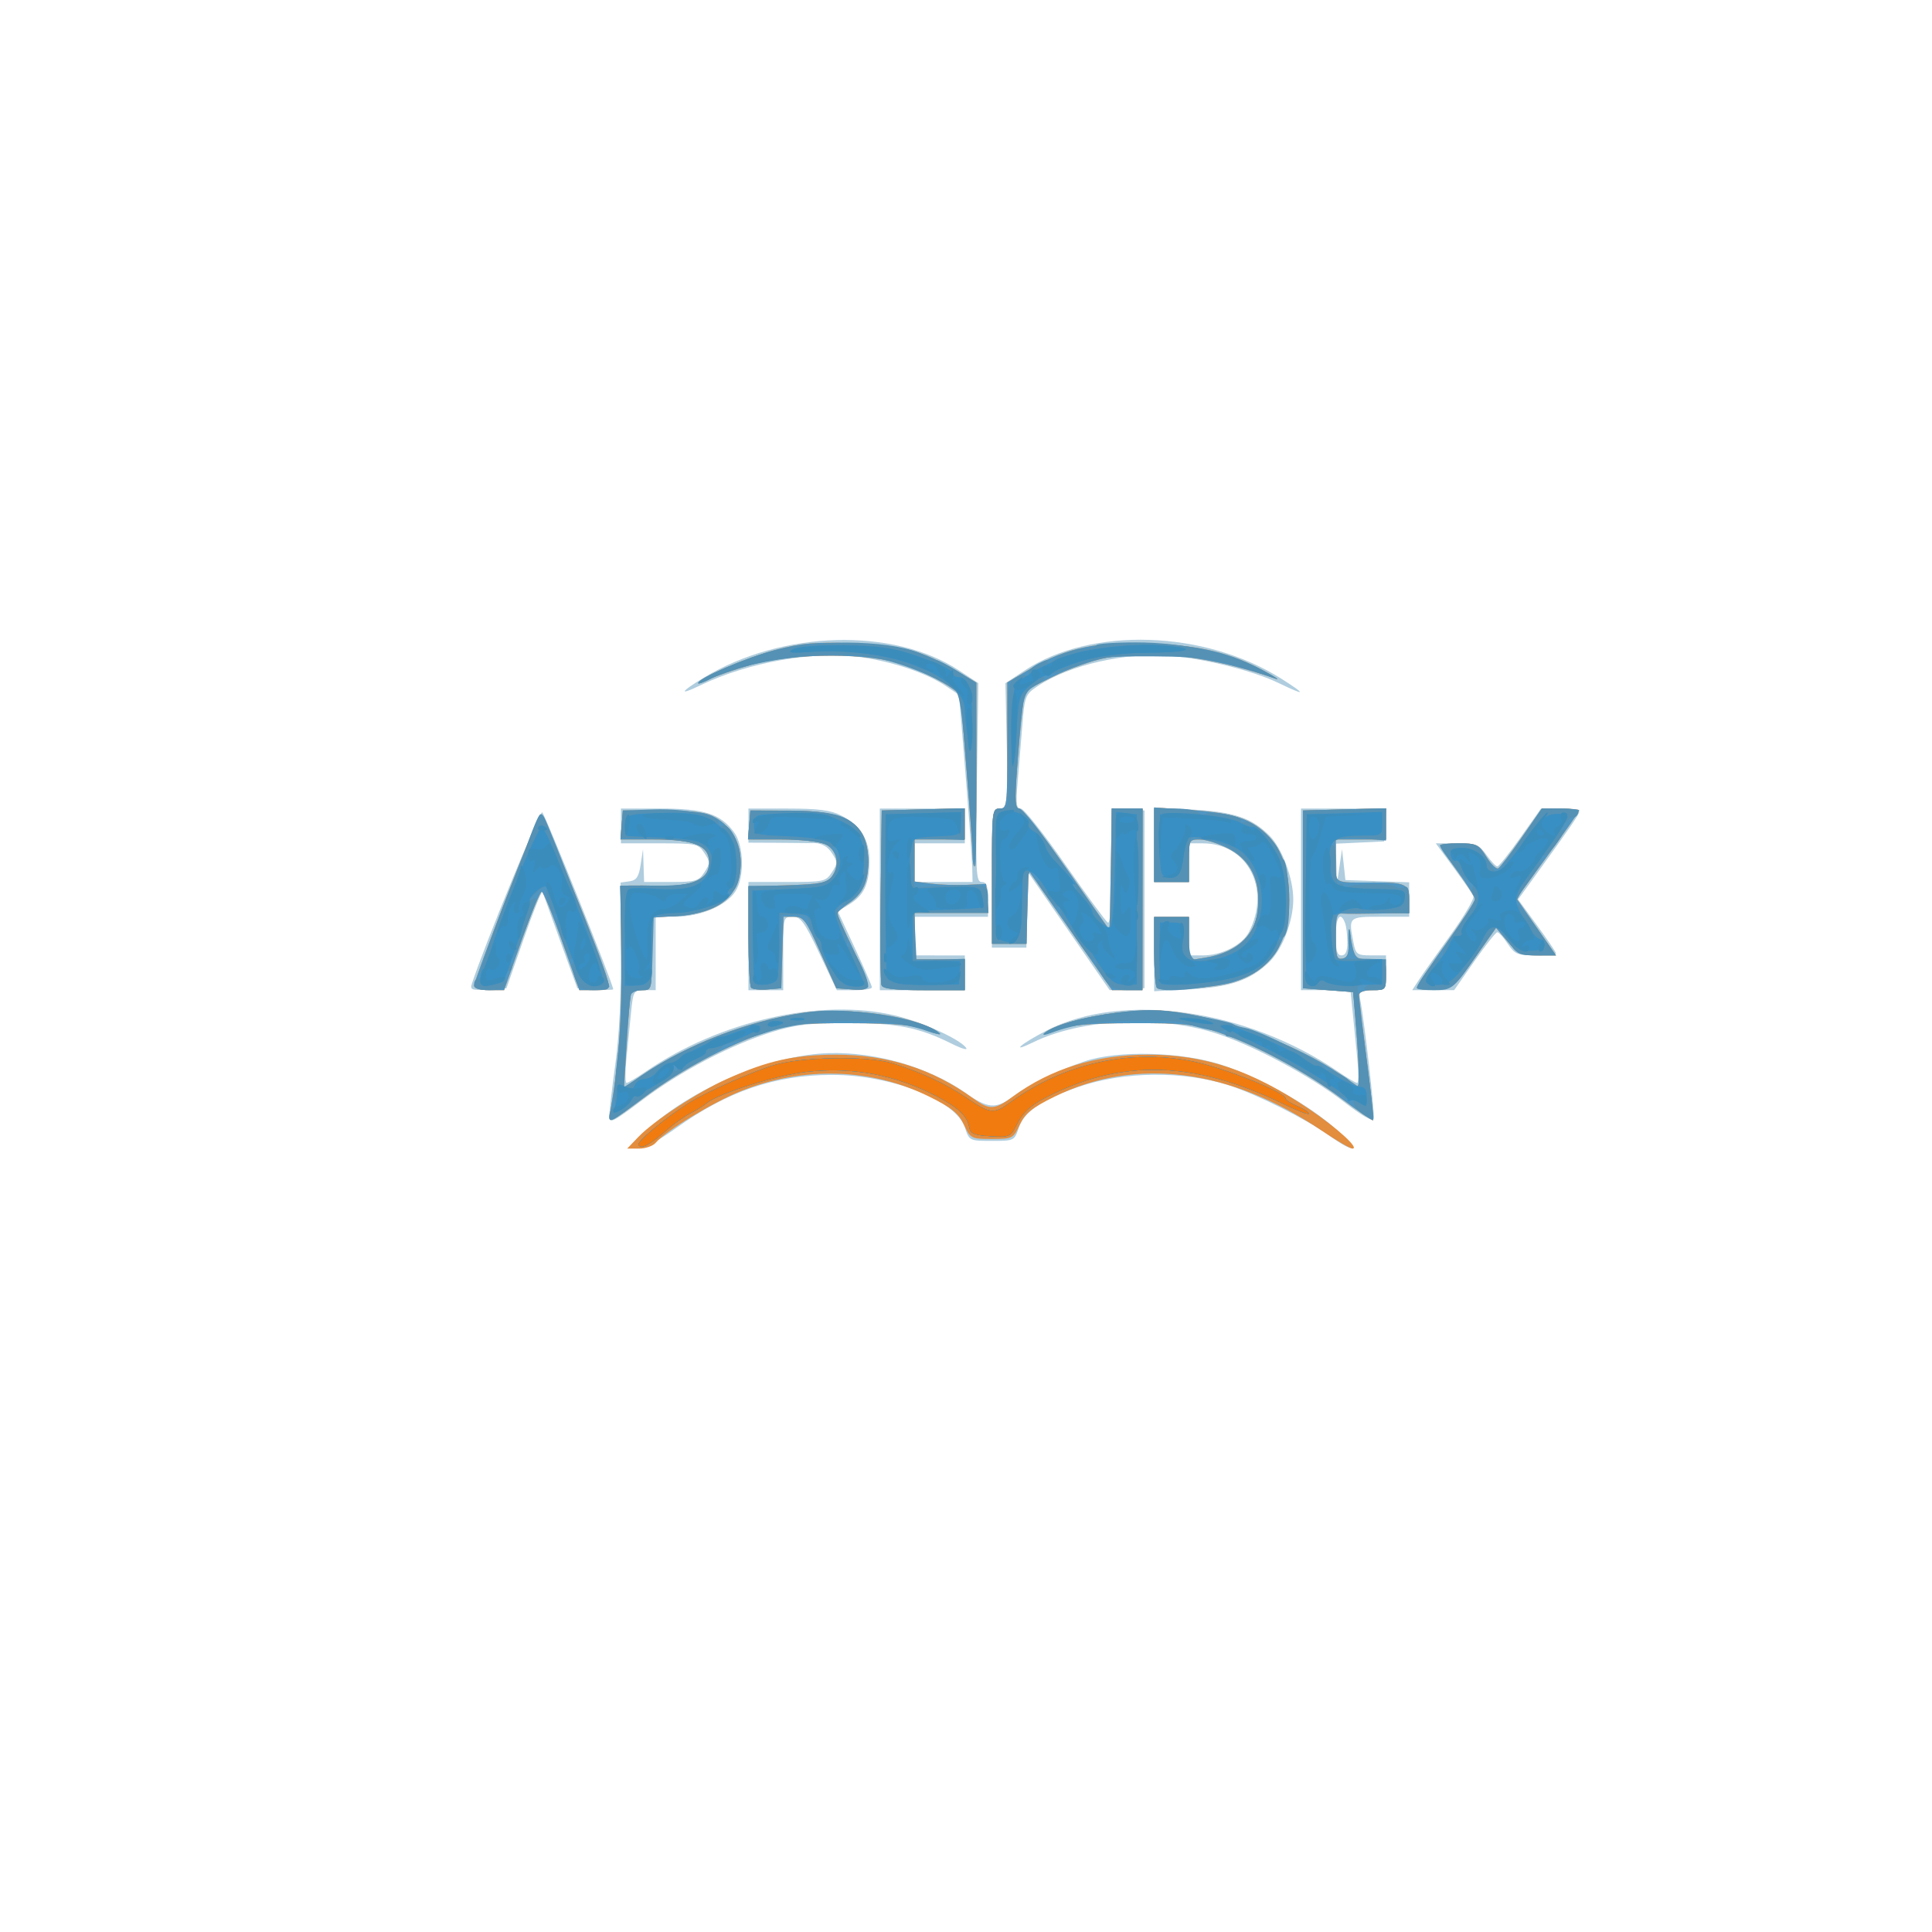 <?xml version="1.0" encoding="UTF-8" standalone="no"?>
<!-- Created with Inkscape (http://www.inkscape.org/) -->

<svg
   version="1.1"
   id="svg1"
   width="333.333"
   height="333.333"
   viewBox="0 0 333.333 333.333"
   sodipodi:docname="LogoVetorizada.svg"
   inkscape:export-filename="LogoVetorizada.png"
   inkscape:export-xdpi="96.479996"
   inkscape:export-ydpi="96.479996"
   inkscape:version="1.3 (0e150ed6c4, 2023-07-21)"
   xmlns:inkscape="http://www.inkscape.org/namespaces/inkscape"
   xmlns:sodipodi="http://sodipodi.sourceforge.net/DTD/sodipodi-0.dtd"
   xmlns="http://www.w3.org/2000/svg"
   xmlns:svg="http://www.w3.org/2000/svg">
  <defs
     id="defs1" />
  <sodipodi:namedview
     id="namedview1"
     pagecolor="#ffffff"
     bordercolor="#666666"
     borderopacity="1.0"
     inkscape:showpageshadow="2"
     inkscape:pageopacity="0.0"
     inkscape:pagecheckerboard="0"
     inkscape:deskcolor="#d1d1d1"
     inkscape:zoom="1.7416039"
     inkscape:cx="138.66528"
     inkscape:cy="179.4323"
     inkscape:window-width="1920"
     inkscape:window-height="1017"
     inkscape:window-x="1432"
     inkscape:window-y="-8"
     inkscape:window-maximized="1"
     inkscape:current-layer="g1" />
  <g
     inkscape:groupmode="layer"
     inkscape:label="Image"
     id="g1">
    <g
       id="g30"
       transform="translate(4.463,-15.161)">
      <path
         style="fill:#afcdde"
         d="m 107.189,210.064 c 7.428,-6.768 19.746,-12.224 29.569,-13.097 8.396,-0.746 18.638,1.99 25.41,6.789 3.759,2.663 5.206,2.781 8.043,0.653 2.75,-2.063 7.842,-4.57 12.456,-6.131 5.752,-1.947 16.74,-1.662 23.667,0.613 6.726,2.209 15.246,7.014 19.811,11.174 4.104,3.739 3.3,4.305 -1.36,0.957 -3.819,-2.744 -12.444,-7.065 -17.118,-8.576 -7.9,-2.554 -18.189,-2.466 -26.003,0.223 -6.223,2.141 -9.448,4.325 -10.329,6.996 -0.764,2.316 -0.805,2.336 -4.668,2.336 -3.863,0 -3.903,-0.02 -4.668,-2.336 -1.545,-4.682 -12.668,-9.066 -22.953,-9.047 -9.82,0.018 -17.996,2.817 -26.905,9.208 -3.089,2.216 -5.549,3.496 -6.682,3.477 -1.715,-0.029 -1.64,-0.17 1.729,-3.239 z m -6.522,-2.312 c 0,-0.827 0.471,-4.934 1.048,-9.128 0.662,-4.815 1.021,-11.966 0.974,-19.408 l -0.074,-11.784 1.526,-0.216 c 1.214,-0.172 1.609,-0.761 1.931,-2.883 l 0.405,-2.667 0.095,2.833 0.095,2.833 h 4.651 c 4.226,0 4.751,-0.152 5.743,-1.667 1.012,-1.544 1.012,-1.789 0,-3.333 -1.044,-1.593 -1.384,-1.667 -7.743,-1.667 h -6.651 v -3 -3 l 6.833,10e-4 c 7.542,0.001 10.364,0.911 12.695,4.093 1.708,2.331 1.821,7.765 0.212,10.22 -1.612,2.46 -6.004,4.321 -10.241,4.338 l -3.5,0.015 v 6.333 6.333 h -1.935 c -1.876,0 -1.947,0.122 -2.333,4 -0.219,2.2 -0.578,5.8 -0.798,8 -0.219,2.2 -0.198,4 0.047,4 0.245,0 1.699,-0.86 3.232,-1.911 12.851,-8.814 30.234,-12.752 43.003,-9.742 4.576,1.079 10.991,3.963 12.287,5.525 0.477,0.575 -0.555,0.298 -2.514,-0.676 -5.584,-2.775 -9.435,-3.53 -17.99,-3.525 -6.505,0.004 -8.927,0.295 -12.964,1.559 -7.14,2.236 -15.729,6.742 -22.316,11.71 -5.105,3.85 -5.721,4.153 -5.721,2.811 z m 126.715,-2.499 c -5.925,-4.578 -15.948,-9.913 -22.381,-11.914 -9.775,-3.041 -23.013,-2.348 -31.164,1.631 -4.205,2.053 -2.177,0.278 2.318,-2.028 13.111,-6.727 34.503,-3.688 50.3,7.147 1.533,1.051 2.987,1.911 3.232,1.911 0.245,0 0.266,-1.8 0.047,-4 -0.219,-2.2 -0.578,-5.8 -0.798,-8 l -0.399,-4 h -4.268 -4.268 v -15.667 -15.667 h 7.372 7.372 l -0.205,2.833 -0.205,2.833 -4.167,0.198 -4.167,0.198 0.1,3.468 0.1,3.468 0.441,-3 0.441,-3 0.292,2.667 0.292,2.667 5.5,0.194 5.5,0.194 v 2.973 2.973 h -5 c -5.493,0 -5.499,0.006 -4.583,4.583 0.381,1.903 0.64,2.083 3,2.083 h 2.583 v 3 c 0,2.997 -0.003,3 -2.386,3 -2.245,0 -2.365,0.108 -2.03,1.833 0.731,3.757 2.511,19.507 2.301,20.36 -0.14,0.569 -1.988,-0.482 -5.17,-2.94 z m 0.619,-27.532 c 0,-1.253 -0.182,-2.753 -0.405,-3.333 -0.808,-2.105 -1.595,-0.979 -1.595,2.279 0,2.519 0.244,3.333 1,3.333 0.694,0 1,-0.698 1,-2.279 z m -151.05,7.151 c 2.229,-6.759 11.685,-29.801 12.133,-29.566 0.46,0.241 12.251,29.632 12.251,30.537 0,0.126 -1.393,0.138 -3.096,0.026 l -3.096,-0.203 -2.892,-8 c -1.591,-4.4 -2.989,-8.274 -3.107,-8.61 -0.118,-0.336 -1.568,3.264 -3.221,8 l -3.006,8.61 -3.181,0.206 c -2.816,0.182 -3.135,0.067 -2.783,-1 z m 47.717,-8.206 v -9.333 h 6.651 c 6.359,0 6.699,-0.073 7.743,-1.667 1.012,-1.544 1.012,-1.789 0,-3.333 -0.707,-1.079 -1.733,-1.68 -2.91,-1.704 -1,-0.02 -3.993,-0.047 -6.651,-0.059 l -4.833,-0.022 v -2.941 -2.941 l 6.833,10e-4 c 5.188,7.8e-4 7.384,0.282 9.119,1.167 3.455,1.762 4.977,4.255 4.92,8.059 -0.059,3.88 -0.977,5.784 -3.541,7.344 l -1.917,1.166 2.932,6.299 c 1.613,3.464 2.944,6.524 2.959,6.799 0.015,0.275 -1.342,0.5 -3.015,0.5 h -3.042 l -3,-6.333 c -2.58,-5.446 -3.228,-6.333 -4.624,-6.333 -1.607,0 -1.624,0.066 -1.624,6.333 v 6.333 h -3 -3 z m 22.667,-6.333 V 154.667 H 154.667 162 v 3 3 h -4.333 -4.333 v 3.333 3.333 h 5 5 l -0.053,-2.5 c -0.029,-1.375 -0.554,-8.638 -1.167,-16.141 L 161,135.052 l -2.229,-1.501 c -3.297,-2.22 -8.913,-4.147 -14.52,-4.981 -8.026,-1.194 -19.499,0.794 -27.867,4.827 -3.836,1.849 -3.543,1.183 0.578,-1.314 13.471,-8.164 32.706,-8.712 44.038,-1.254 l 3.333,2.194 -0.254,17.156 c -0.23,15.52 -0.15,17.156 0.833,17.156 0.844,0 1.087,0.671 1.087,3 v 3 h -6.333 -6.333 v 3.333 3.333 H 157.667 162 v 3 3 h -7.333 -7.333 z m 32.667,5.56 -7,-10.109 -0.191,6.441 -0.191,6.441 h -2.976 -2.976 v -12 c 0,-11.764 0.028,-12 1.407,-12 1.383,0 1.403,-0.18 1.167,-10.814 l -0.24,-10.814 3.333,-2.203 c 11.502,-7.601 31.134,-6.949 44.353,1.472 4.322,2.753 4.16,2.967 -0.534,0.703 -4.316,-2.082 -12.415,-4.133 -18.486,-4.681 -7.747,-0.699 -17.627,1.532 -23.105,5.218 -2.155,1.45 -2.243,1.686 -2.673,7.142 -0.244,3.103 -0.608,7.517 -0.808,9.809 -0.29,3.317 -0.172,4.167 0.578,4.167 0.518,0 3.961,4.335 7.651,9.633 3.69,5.298 7.005,9.816 7.366,10.039 0.421,0.26 0.657,-3.219 0.657,-9.671 v -10.078 l 2.833,0.205 2.833,0.205 v 15.333 15.333 l -3,0.168 -3,0.168 z m 14.667,3.864 v -6.424 h 3 3 v 3.333 3.333 h 2.399 c 3.255,0 6.791,-1.789 7.944,-4.02 3.851,-7.446 -0.231,-15.313 -7.944,-15.313 h -2.399 v 3.333 3.333 h -3 -3 v -6.422 -6.422 l 6.5,0.347 c 7.236,0.386 10.325,1.425 13.412,4.513 2.15,2.15 4.088,7.357 4.088,10.985 0,3.738 -1.869,8.611 -4.148,10.818 -3.227,3.124 -6.715,4.321 -13.685,4.697 l -6.167,0.333 z m 45.711,4.409 c 0.659,-1.008 3.115,-4.486 5.458,-7.728 2.343,-3.242 4.101,-6.242 3.906,-6.667 -0.195,-0.425 -1.734,-2.647 -3.42,-4.939 l -3.066,-4.167 h 3.66 c 3.306,0 3.798,0.194 5.085,2 0.783,1.1 1.629,1.993 1.879,1.984 0.25,-0.009 2.046,-2.259 3.99,-5 l 3.536,-4.984 h 3.298 c 1.814,0 3.298,0.24 3.298,0.533 0,0.481 -1.315,2.389 -8.369,12.138 l -2.174,3.005 3.271,4.479 c 1.799,2.463 3.271,4.636 3.271,4.829 0,0.192 -1.575,0.349 -3.5,0.348 -3.145,-0.002 -3.635,-0.204 -4.833,-1.998 -0.733,-1.098 -1.542,-1.997 -1.798,-1.998 -0.256,-0.001 -2.036,2.248 -3.956,4.998 l -3.491,5 h -3.621 -3.621 z"
         id="path36" />
      <path
         style="fill:#e38d3e"
         d="m 105.709,211.286 c 2.601,-2.72 10.252,-7.72 15.259,-9.973 6.991,-3.146 11.522,-4.159 18.7,-4.181 9.006,-0.029 16.702,2.414 23.794,7.551 2.832,2.052 3.663,2.009 6.871,-0.354 6.508,-4.795 14.303,-7.202 23.333,-7.204 9.816,-0.003 17.96,2.751 27.736,9.379 4.969,3.369 8.753,6.829 7.468,6.829 -0.382,0 -2.759,-1.394 -5.283,-3.097 -15.854,-10.701 -32.085,-12.767 -46.104,-5.868 -3.91,1.924 -5.073,2.862 -6.005,4.842 -1.126,2.391 -1.253,2.456 -4.813,2.456 -3.56,0 -3.687,-0.065 -4.813,-2.456 -0.932,-1.979 -2.101,-2.923 -6.024,-4.862 -9.96,-4.923 -21.653,-5.263 -32.448,-0.943 -4.836,1.935 -13.044,6.912 -14.71,8.921 -0.46,0.554 -1.755,1.007 -2.879,1.007 h -2.043 z m -4.821,-4.69 c 1.404,-7.843 1.953,-15.759 1.832,-26.43 l -0.138,-12.167 1.542,-0.052 c 0.848,-0.029 3.362,-0.01 5.586,0.042 6.15,0.143 9.082,-1.773 7.988,-5.221 C 117.074,160.8 114.347,160 108.262,160 h -5.676 l 0.207,-2.5 L 103,155 l 7,0.027 c 5.574,0.022 7.423,0.278 9.076,1.257 2.771,1.641 4.257,4.324 4.257,7.685 0,5.793 -3.542,8.724 -11.167,9.238 L 108,173.489 v 6.256 c 0,6.188 -0.018,6.256 -1.627,6.256 -0.895,0 -1.759,0.225 -1.921,0.5 -0.161,0.275 -0.511,4.061 -0.777,8.414 l -0.483,7.914 3.021,-2.079 c 7.747,-5.33 18.001,-9.332 27.722,-10.82 7.823,-1.197 20.576,0.701 23.726,3.531 0.363,0.326 -0.687,0.069 -2.333,-0.572 -2.36,-0.919 -5.111,-1.171 -12.994,-1.194 -8.818,-0.025 -10.552,0.159 -14.667,1.555 -6.511,2.209 -14.39,6.385 -20.309,10.764 -7.221,5.342 -6.945,5.231 -6.47,2.583 z m 126.159,-1.853 c -6.064,-4.577 -14.787,-9.268 -21.38,-11.498 -4.109,-1.39 -5.861,-1.575 -14.667,-1.55 -7.883,0.022 -10.634,0.275 -12.994,1.194 -1.647,0.641 -2.697,0.898 -2.333,0.572 2.611,-2.346 14.731,-4.543 21.332,-3.867 9.379,0.961 22.13,5.662 29.947,11.04 l 3.048,2.097 -0.083,-3.532 c -0.045,-1.943 -0.271,-5.632 -0.5,-8.199 l -0.417,-4.667 -4.333,-0.333 -4.333,-0.333 V 170.333 155 l 7.167,-0.189 7.167,-0.189 V 157.311 160 h -4.333 -4.333 v 3.667 c 0,4.101 -0.592,3.768 6.667,3.754 5.381,-0.01 6,0.295 6,2.958 v 2.288 l -5.167,0.106 c -2.842,0.058 -5.692,0.062 -6.333,0.008 -0.994,-0.083 -1.167,0.502 -1.167,3.943 0,3.472 0.162,4.01 1.153,3.819 0.907,-0.175 1.133,-0.862 1.059,-3.216 -0.052,-1.646 0.038,-2.243 0.2,-1.327 0.829,4.699 0.804,4.667 3.6,4.667 2.652,0 2.654,0.002 2.654,2.667 0,2.603 -0.056,2.667 -2.333,2.667 -1.423,0 -2.333,0.325 -2.333,0.833 4.1e-4,0.458 0.597,5.462 1.326,11.119 0.729,5.657 1.23,10.38 1.115,10.495 -0.115,0.115 -2.543,-1.551 -5.395,-3.704 z M 77.333,185.229 c 0,-0.992 10.681,-28.715 11.349,-29.456 0.45,-0.5 10.679,24.45 11.714,28.571 0.391,1.556 0.256,1.656 -2.244,1.656 H 95.491 l -2.998,-8.5 c -1.649,-4.675 -3.221,-8.5 -3.494,-8.5 -0.273,0 -1.845,3.825 -3.494,8.5 l -2.998,8.5 h -2.588 c -1.514,0 -2.588,-0.32 -2.588,-0.771 z m 47.81,0.358 c -0.262,-0.262 -0.476,-4.298 -0.476,-8.969 v -8.493 l 6.721,-0.229 c 5.796,-0.198 6.855,-0.413 7.695,-1.562 1.396,-1.912 0.888,-4.483 -1.083,-5.475 -0.957,-0.482 -4.168,-0.843 -7.54,-0.849 L 124.586,160 124.793,157.5 125,155 l 7,0.021 c 10.017,0.029 13.333,2.247 13.333,8.915 0,3.463 -0.953,5.466 -3.373,7.087 -1.076,0.721 -1.958,1.514 -1.959,1.761 -0.001,0.248 1.198,2.932 2.665,5.965 3.397,7.024 3.392,7.382 -0.093,7.123 l -2.759,-0.205 -2.732,-6.167 c -2.482,-5.601 -2.899,-6.167 -4.549,-6.167 h -1.817 l -0.192,6.167 -0.192,6.167 -2.357,0.198 c -1.296,0.109 -2.571,-0.016 -2.833,-0.278 z m 22.489,-0.436 c -0.179,-0.467 -0.245,-7.442 -0.146,-15.5 L 147.667,155 154.833,154.811 162,154.622 V 157.311 160 h -4.333 -4.333 v 3.626 3.626 l 2.833,0.365 c 1.558,0.201 4.333,0.294 6.167,0.208 l 3.333,-0.158 0.207,2.5 0.207,2.5 h -6.374 -6.374 v 4 4 H 157.667 162 v 2.667 2.667 h -7.021 c -5.071,0 -7.111,-0.236 -7.347,-0.849 z m 32.573,-9.473 -7.205,-10.322 -0.191,6.322 -0.191,6.322 h -2.976 -2.976 v -11.667 c 0,-11.222 0.051,-11.667 1.333,-11.667 1.279,0 1.333,-0.444 1.333,-10.877 v -10.877 l 4.051,-2.397 c 6.104,-3.611 11.793,-4.771 21.184,-4.319 8.348,0.402 13.438,1.664 19.098,4.736 1.833,0.995 2.733,1.599 2,1.341 -10.876,-3.816 -21.333,-5.116 -29.205,-3.631 -2.424,0.457 -6.594,1.925 -9.268,3.261 l -4.861,2.43 -0.429,3.518 c -0.236,1.935 -0.644,6.51 -0.905,10.167 -0.385,5.385 -0.304,6.653 0.429,6.671 0.498,0.012 4.205,4.737 8.239,10.5 l 7.333,10.477 0.184,-10.5 0.184,-10.5 h 2.65 2.65 v 15.667 15.667 h -2.628 -2.628 z m 14.961,9.954 c -0.275,-0.286 -0.5,-3.17 -0.5,-6.409 v -5.889 h 3 3 v 3.752 3.752 l 2.737,-0.438 c 6.035,-0.965 9.257,-4.352 9.26,-9.733 0.002,-4.335 -1.759,-7.379 -5.304,-9.167 -1.636,-0.825 -3.811,-1.5 -4.833,-1.5 -1.809,0 -1.859,0.099 -1.859,3.667 v 3.667 h -3 -3 v -6.432 -6.432 l 5.833,0.408 c 7.229,0.505 10.193,1.337 12.907,3.621 3.137,2.64 4.561,6.34 4.578,11.897 0.023,7.565 -3.335,12.405 -9.907,14.278 -3.274,0.933 -12.293,1.602 -12.912,0.958 z m 44.833,-0.107 c 0,-0.302 2.25,-3.688 5,-7.524 2.75,-3.837 5,-7.296 5,-7.688 0,-0.392 -1.35,-2.567 -3,-4.835 -1.65,-2.268 -3,-4.278 -3,-4.467 0,-0.189 1.476,-0.344 3.279,-0.344 3.029,0 3.389,0.178 4.724,2.337 0.795,1.286 1.713,2.172 2.041,1.969 0.328,-0.203 2.157,-2.604 4.065,-5.337 l 3.469,-4.969 h 3.211 c 1.766,0 3.211,0.14 3.211,0.31 0,0.171 -2.434,3.66 -5.409,7.754 l -5.409,7.444 3.415,4.913 3.415,4.913 -3.173,2e-5 c -2.818,3e-5 -3.396,-0.266 -5.173,-2.375 l -2,-2.375 -3.689,5.209 c -3.634,5.131 -3.736,5.212 -6.833,5.412 -1.729,0.112 -3.144,-0.044 -3.144,-0.346 z M 163.324,162.5 c -0.005,-1.192 -0.453,-7.567 -0.996,-14.167 -0.543,-6.6 -0.989,-12.362 -0.991,-12.805 -0.006,-1.055 -4.766,-3.816 -9.724,-5.641 -5.774,-2.125 -19.101,-2.133 -26.509,-0.018 -2.876,0.821 -6.101,1.944 -7.167,2.496 -1.066,0.551 -1.938,0.849 -1.938,0.661 0,-0.846 8.402,-4.455 13.364,-5.741 4.526,-1.173 6.829,-1.37 13.224,-1.133 8.479,0.314 12.161,1.283 17.911,4.71 l 3.5,2.086 v 15.859 c 0,8.723 -0.15,15.859 -0.333,15.859 -0.183,0 -0.337,-0.975 -0.342,-2.167 z"
         id="path35" />
      <path
         style="fill:#5096c3"
         d="m 105.697,212.715 c -0.33,-0.534 4.425,-4.511 8.649,-7.233 2.744,-1.768 11.112,-5.482 14.81,-6.573 4.753,-1.402 15.993,-1.585 20.202,-0.329 4.535,1.353 9.28,3.533 12.624,5.798 4.505,3.052 4.95,3.101 8.013,0.882 9.169,-6.642 20.512,-9.161 31.357,-6.964 5.305,1.075 15.981,5.338 15.981,6.382 0,0.271 0.9,0.866 2,1.321 1.1,0.456 2,1.035 2,1.288 0,0.253 -1.989,-0.506 -4.42,-1.687 -15.466,-7.511 -28.15,-7.797 -41.247,-0.93 -2.318,1.216 -3.71,2.506 -4.57,4.237 -1.214,2.443 -1.302,2.486 -4.66,2.291 -2.814,-0.164 -3.466,-0.437 -3.665,-1.532 -0.358,-1.973 -1.856,-3.397 -5.68,-5.397 -6.969,-3.645 -14.505,-5.068 -22.258,-4.202 -5.363,0.599 -15.311,3.709 -17.438,5.453 -0.584,0.479 -1.839,1.257 -2.789,1.731 -0.95,0.473 -2.75,1.751 -4,2.84 -3.039,2.647 -4.434,3.393 -4.91,2.624 z m -4.809,-6.119 c 1.404,-7.843 1.953,-15.759 1.832,-26.43 l -0.138,-12.167 1.542,-0.052 c 0.848,-0.029 3.362,-0.01 5.586,0.042 6.15,0.143 9.082,-1.773 7.988,-5.221 C 117.074,160.8 114.347,160 108.262,160 h -5.676 l 0.207,-2.5 L 103,155 l 7,0.027 c 5.574,0.022 7.423,0.278 9.076,1.257 2.771,1.641 4.257,4.324 4.257,7.685 0,5.793 -3.542,8.724 -11.167,9.238 L 108,173.489 v 6.256 c 0,6.188 -0.018,6.256 -1.627,6.256 -0.895,0 -1.759,0.225 -1.921,0.5 -0.161,0.275 -0.511,4.061 -0.777,8.414 l -0.483,7.914 3.021,-2.079 c 7.747,-5.33 18.001,-9.332 27.722,-10.82 7.823,-1.197 20.576,0.701 23.726,3.531 0.363,0.326 -0.687,0.069 -2.333,-0.572 -2.36,-0.919 -5.111,-1.171 -12.994,-1.194 -8.818,-0.025 -10.552,0.159 -14.667,1.555 -6.511,2.209 -14.39,6.385 -20.309,10.764 -7.221,5.342 -6.945,5.231 -6.47,2.583 z m 126.159,-1.853 c -6.064,-4.577 -14.787,-9.268 -21.38,-11.498 -4.109,-1.39 -5.861,-1.575 -14.667,-1.55 -7.883,0.022 -10.634,0.275 -12.994,1.194 -1.647,0.641 -2.697,0.898 -2.333,0.572 2.611,-2.346 14.731,-4.543 21.332,-3.867 9.379,0.961 22.13,5.662 29.947,11.04 l 3.048,2.097 -0.083,-3.532 c -0.045,-1.943 -0.271,-5.632 -0.5,-8.199 l -0.417,-4.667 -4.333,-0.333 -4.333,-0.333 V 170.333 155 l 7.167,-0.189 7.167,-0.189 V 157.311 160 h -4.333 -4.333 v 3.667 c 0,4.101 -0.592,3.768 6.667,3.754 5.381,-0.01 6,0.295 6,2.958 v 2.288 l -5.167,0.106 c -2.842,0.058 -5.692,0.062 -6.333,0.008 -0.994,-0.083 -1.167,0.502 -1.167,3.943 0,3.472 0.162,4.01 1.153,3.819 0.907,-0.175 1.133,-0.862 1.059,-3.216 -0.052,-1.646 0.038,-2.243 0.2,-1.327 0.829,4.699 0.804,4.667 3.6,4.667 2.652,0 2.654,0.002 2.654,2.667 0,2.603 -0.056,2.667 -2.333,2.667 -1.423,0 -2.333,0.325 -2.333,0.833 4.1e-4,0.458 0.597,5.462 1.326,11.119 0.729,5.657 1.23,10.38 1.115,10.495 -0.115,0.115 -2.543,-1.551 -5.395,-3.704 z M 77.333,185.229 c 0,-0.992 10.681,-28.715 11.349,-29.456 0.45,-0.5 10.679,24.45 11.714,28.571 0.391,1.556 0.256,1.656 -2.244,1.656 H 95.491 l -2.998,-8.5 c -1.649,-4.675 -3.221,-8.5 -3.494,-8.5 -0.273,0 -1.845,3.825 -3.494,8.5 l -2.998,8.5 h -2.588 c -1.514,0 -2.588,-0.32 -2.588,-0.771 z m 47.81,0.358 c -0.262,-0.262 -0.476,-4.298 -0.476,-8.969 v -8.493 l 6.721,-0.229 c 5.796,-0.198 6.855,-0.413 7.695,-1.562 1.396,-1.912 0.888,-4.483 -1.083,-5.475 -0.957,-0.482 -4.168,-0.843 -7.54,-0.849 L 124.586,160 124.793,157.5 125,155 l 7,0.021 c 10.017,0.029 13.333,2.247 13.333,8.915 0,3.463 -0.953,5.466 -3.373,7.087 -1.076,0.721 -1.958,1.514 -1.959,1.761 -0.001,0.248 1.198,2.932 2.665,5.965 3.397,7.024 3.392,7.382 -0.093,7.123 l -2.759,-0.205 -2.732,-6.167 c -2.482,-5.601 -2.899,-6.167 -4.549,-6.167 h -1.817 l -0.192,6.167 -0.192,6.167 -2.357,0.198 c -1.296,0.109 -2.571,-0.016 -2.833,-0.278 z m 22.489,-0.436 c -0.179,-0.467 -0.245,-7.442 -0.146,-15.5 L 147.667,155 154.833,154.811 162,154.622 V 157.311 160 h -4.333 -4.333 v 3.626 3.626 l 2.833,0.365 c 1.558,0.201 4.333,0.294 6.167,0.208 l 3.333,-0.158 0.207,2.5 0.207,2.5 h -6.374 -6.374 v 4 4 H 157.667 162 v 2.667 2.667 h -7.021 c -5.071,0 -7.111,-0.236 -7.347,-0.849 z m 32.573,-9.473 -7.205,-10.322 -0.191,6.322 -0.191,6.322 h -2.976 -2.976 v -11.667 c 0,-11.222 0.051,-11.667 1.333,-11.667 1.279,0 1.333,-0.444 1.333,-10.877 v -10.877 l 4.051,-2.397 c 6.104,-3.611 11.793,-4.771 21.184,-4.319 8.348,0.402 13.438,1.664 19.098,4.736 1.833,0.995 2.733,1.599 2,1.341 -10.876,-3.816 -21.333,-5.116 -29.205,-3.631 -2.424,0.457 -6.594,1.925 -9.268,3.261 l -4.861,2.43 -0.429,3.518 c -0.236,1.935 -0.644,6.51 -0.905,10.167 -0.385,5.385 -0.304,6.653 0.429,6.671 0.498,0.012 4.205,4.737 8.239,10.5 l 7.333,10.477 0.184,-10.5 0.184,-10.5 h 2.65 2.65 v 15.667 15.667 h -2.628 -2.628 z m 14.961,9.954 c -0.275,-0.286 -0.5,-3.17 -0.5,-6.409 v -5.889 h 3 3 v 3.752 3.752 l 2.737,-0.438 c 6.035,-0.965 9.257,-4.352 9.26,-9.733 0.002,-4.335 -1.759,-7.379 -5.304,-9.167 -1.636,-0.825 -3.811,-1.5 -4.833,-1.5 -1.809,0 -1.859,0.099 -1.859,3.667 v 3.667 h -3 -3 v -6.432 -6.432 l 5.833,0.408 c 7.229,0.505 10.193,1.337 12.907,3.621 3.137,2.64 4.561,6.34 4.578,11.897 0.023,7.565 -3.335,12.405 -9.907,14.278 -3.274,0.933 -12.293,1.602 -12.912,0.958 z m 44.833,-0.107 c 0,-0.302 2.25,-3.688 5,-7.524 2.75,-3.837 5,-7.296 5,-7.688 0,-0.392 -1.35,-2.567 -3,-4.835 -1.65,-2.268 -3,-4.278 -3,-4.467 0,-0.189 1.476,-0.344 3.279,-0.344 3.029,0 3.389,0.178 4.724,2.337 0.795,1.286 1.713,2.172 2.041,1.969 0.328,-0.203 2.157,-2.604 4.065,-5.337 l 3.469,-4.969 h 3.211 c 1.766,0 3.211,0.14 3.211,0.31 0,0.171 -2.434,3.66 -5.409,7.754 l -5.409,7.444 3.415,4.913 3.415,4.913 -3.173,2e-5 c -2.818,3e-5 -3.396,-0.266 -5.173,-2.375 l -2,-2.375 -3.689,5.209 c -3.634,5.131 -3.736,5.212 -6.833,5.412 -1.729,0.112 -3.144,-0.044 -3.144,-0.346 z M 163.324,162.5 c -0.005,-1.192 -0.453,-7.567 -0.996,-14.167 -0.543,-6.6 -0.989,-12.362 -0.991,-12.805 -0.006,-1.055 -4.766,-3.816 -9.724,-5.641 -5.774,-2.125 -19.101,-2.133 -26.509,-0.018 -2.876,0.821 -6.101,1.944 -7.167,2.496 -1.066,0.551 -1.938,0.849 -1.938,0.661 0,-0.846 8.402,-4.455 13.364,-5.741 4.526,-1.173 6.829,-1.37 13.224,-1.133 8.479,0.314 12.161,1.283 17.911,4.71 l 3.5,2.086 v 15.859 c 0,8.723 -0.15,15.859 -0.333,15.859 -0.183,0 -0.337,-0.975 -0.342,-2.167 z"
         id="path34" />
      <path
         style="fill:#5491b5"
         d="m 105.697,212.715 c -0.33,-0.534 4.425,-4.511 8.649,-7.233 2.744,-1.768 11.112,-5.482 14.81,-6.573 4.753,-1.402 15.993,-1.585 20.202,-0.329 4.535,1.353 9.28,3.533 12.624,5.798 4.505,3.052 4.95,3.101 8.013,0.882 9.169,-6.642 20.512,-9.161 31.357,-6.964 5.305,1.075 15.981,5.338 15.981,6.382 0,0.271 0.9,0.866 2,1.321 1.1,0.456 2,1.035 2,1.288 0,0.253 -1.989,-0.506 -4.42,-1.687 -15.466,-7.511 -28.15,-7.797 -41.247,-0.93 -2.318,1.216 -3.71,2.506 -4.57,4.237 -1.214,2.443 -1.302,2.486 -4.66,2.291 -2.814,-0.164 -3.466,-0.437 -3.665,-1.532 -0.358,-1.973 -1.856,-3.397 -5.68,-5.397 -6.969,-3.645 -14.505,-5.068 -22.258,-4.202 -5.363,0.599 -15.311,3.709 -17.438,5.453 -0.584,0.479 -1.839,1.257 -2.789,1.731 -0.95,0.473 -2.75,1.751 -4,2.84 -3.039,2.647 -4.434,3.393 -4.91,2.624 z m -5.03,-4.97 c 0,-0.55 0.287,-1.177 0.638,-1.394 0.351,-0.217 0.481,-0.802 0.29,-1.301 -0.191,-0.499 0.079,-4.314 0.601,-8.479 0.628,-5.012 0.841,-11.121 0.629,-18.072 l -0.319,-10.5 5.914,-0.01 c 7.126,-0.012 9.164,-0.831 9.454,-3.801 0.292,-2.999 -2.092,-4.078 -9.476,-4.291 l -5.795,-0.167 0.199,-2.366 L 103,155 l 5.333,-0.182 c 5.593,-0.191 11.455,1.06 11.175,2.384 -0.087,0.413 0.22,0.605 0.682,0.428 1.29,-0.495 3.144,3.249 3.144,6.351 0,3.172 -1.053,5.605 -2.136,4.936 -0.41,-0.253 -0.55,-0.153 -0.316,0.226 1.112,1.799 -5.527,4.47 -10.119,4.071 l -2.429,-0.211 -0.191,6.499 c -0.189,6.434 -0.208,6.499 -1.854,6.499 -0.915,0 -1.775,0.375 -1.912,0.833 -0.347,1.163 -1.425,15.835 -1.163,15.834 0.117,-4.1e-4 1.564,-0.93 3.215,-2.066 7.917,-5.447 20.426,-10.014 30.018,-10.959 6.589,-0.649 18.855,1.538 21.214,3.783 0.363,0.346 -0.687,0.149 -2.333,-0.436 -6.794,-2.416 -19.774,-2.281 -27.489,0.287 -2.351,0.782 -4.98,1.558 -5.841,1.724 -0.861,0.166 -1.738,0.55 -1.948,0.855 -0.21,0.304 -2.412,1.658 -4.892,3.008 -2.48,1.35 -6.38,3.9 -8.667,5.666 -5.464,4.221 -5.824,4.419 -5.824,3.215 z m 11.778,-8.716 c 0,-0.534 -0.255,-0.813 -0.566,-0.621 -0.312,0.193 -0.394,0.629 -0.183,0.971 0.539,0.872 0.749,0.774 0.749,-0.35 z m 118.052,8.2 c -1.01,-0.74 -1.639,-1.665 -1.397,-2.057 0.249,-0.404 0.127,-0.518 -0.283,-0.265 -0.398,0.246 -2.636,-0.891 -4.975,-2.526 -4.397,-3.074 -14.748,-8.382 -16.345,-8.382 -0.517,0 -0.703,-0.332 -0.432,-0.77 0.292,-0.472 0.183,-0.589 -0.28,-0.302 -0.647,0.4 -3.832,-0.205 -7.45,-1.415 -0.55,-0.184 -4.055,-0.305 -7.789,-0.27 -6.644,0.063 -10.769,0.66 -14.624,2.115 -1.057,0.399 -1.621,0.452 -1.254,0.117 1.49,-1.36 6.731,-2.862 12.526,-3.59 5.197,-0.653 7.151,-0.6 12.712,0.343 3.614,0.613 6.914,1.329 7.333,1.59 0.419,0.262 1.331,0.565 2.026,0.673 2.661,0.414 14.36,6.371 13.944,7.101 -0.232,0.408 -0.182,0.524 0.111,0.259 0.586,-0.53 4.347,1.454 4.347,2.293 0,0.288 0.375,0.523 0.833,0.523 0.658,9e-5 0.693,-1.722 0.167,-8.167 l -0.667,-8.167 -4.333,-0.333 -4.333,-0.333 V 170.333 155 l 7.167,-0.189 7.167,-0.189 v 2.782 2.782 l -3.964,-0.359 c -2.928,-0.266 -4.278,-0.103 -5.167,0.624 -0.662,0.541 -0.828,0.793 -0.37,0.561 0.618,-0.313 0.833,0.546 0.833,3.323 0,2.327 0.252,3.589 0.667,3.333 0.367,-0.227 0.671,-0.019 0.677,0.461 0.007,0.569 0.18,0.627 0.5,0.166 0.513,-0.74 7.817,-0.855 8.538,-0.134 0.229,0.229 0.836,0.254 1.351,0.057 0.698,-0.268 0.935,0.264 0.935,2.093 v 2.452 l -3.833,-0.102 c -2.108,-0.056 -4.958,-0.077 -6.333,-0.047 l -2.5,0.055 v 4.048 c 0,3.789 0.096,4.04 1.5,3.926 0.825,-0.067 2.775,-0.088 4.333,-0.048 l 2.833,0.074 v 2.667 c 0,2.566 -0.082,2.666 -2.167,2.656 -1.725,-0.008 -1.963,-0.157 -1.167,-0.73 0.832,-0.598 0.794,-0.653 -0.221,-0.323 -0.672,0.218 -1.284,0.396 -1.36,0.396 -0.076,0 0.541,5.025 1.372,11.167 0.831,6.142 1.443,11.371 1.36,11.62 -0.083,0.25 -0.977,-0.152 -1.988,-0.891 z M 77.333,185 c 0,-0.55 0.318,-1 0.706,-1 0.388,0 0.549,-0.254 0.357,-0.564 -0.304,-0.492 4.105,-12.791 6.61,-18.436 0.488,-1.1 1.097,-2.724 1.353,-3.609 0.256,-0.885 0.909,-2.67 1.451,-3.968 0.845,-2.021 1.078,-2.195 1.628,-1.211 0.95,1.698 11.227,28.362 11.227,29.13 0,0.361 -1.171,0.657 -2.601,0.657 -2.312,0 -2.682,-0.231 -3.325,-2.077 -0.398,-1.142 -0.56,-2.342 -0.359,-2.667 0.201,-0.325 0.117,-0.59 -0.185,-0.59 -0.826,0 -2.997,-6.577 -2.458,-7.449 0.275,-0.444 0.172,-0.575 -0.247,-0.315 -0.65,0.402 -1.944,-3.119 -1.618,-4.403 0.226,-0.888 -0.56,-0.534 -2.068,0.931 -0.81,0.787 -1.097,1.22 -0.639,0.961 0.458,-0.259 0.833,-0.32 0.833,-0.136 0,0.917 -3.651,10.106 -4.087,10.287 -0.277,0.115 -0.339,0.64 -0.137,1.167 0.202,0.526 0.022,0.957 -0.4,0.957 -0.422,0 -0.719,0.375 -0.659,0.833 0.274,2.113 -0.146,2.5 -2.716,2.5 -1.926,0 -2.667,-0.278 -2.667,-1 z m 47.81,0.587 c -0.262,-0.262 -0.476,-4.326 -0.476,-9.032 v -8.556 h 6.185 c 7.209,0 8.858,-0.76 9.268,-4.272 0.148,-1.266 0.106,-2.274 -0.092,-2.24 -0.198,0.034 -1.196,-0.284 -2.216,-0.705 -1.021,-0.421 -4.412,-0.802 -7.536,-0.846 l -5.68,-0.08 0.203,-2.428 L 125,155 l 7,0.042 c 7.91,0.047 10.625,0.988 12.322,4.27 1.628,3.149 1.312,7.562 -0.715,9.971 -0.949,1.128 -2.149,2.051 -2.667,2.051 -1.228,0 -1.194,1.576 0.086,4.053 0.565,1.093 0.819,2.324 0.564,2.737 -0.264,0.427 -0.166,0.566 0.228,0.323 0.648,-0.401 3.515,5.212 3.515,6.883 0,0.464 -1.028,0.67 -2.705,0.543 l -2.705,-0.205 -2.646,-5.868 c -1.455,-3.227 -2.517,-6.077 -2.359,-6.333 0.158,-0.256 -0.809,-0.465 -2.149,-0.465 h -2.436 v 6.333 6.333 l -2.357,0.198 c -1.296,0.109 -2.571,-0.016 -2.833,-0.278 z m 22.489,-0.436 c -0.179,-0.467 -0.245,-7.442 -0.146,-15.5 L 147.667,155 l 7.088,-0.188 7.088,-0.188 0.038,2.733 0.038,2.733 -4.36,-0.158 -4.36,-0.158 -0.098,4.377 c -0.083,3.691 0.069,4.345 0.972,4.17 1.349,-0.26 7.67,-0.513 10.096,-0.403 1.635,0.074 1.833,0.335 1.833,2.416 v 2.333 h -6.365 -6.365 l 0.198,4.125 0.198,4.125 4.167,-0.172 L 162,180.572 v 2.714 2.714 h -7.021 c -5.071,0 -7.111,-0.236 -7.347,-0.849 z m 38.413,-1.087 c -0.758,-1.065 -1.379,-2.265 -1.379,-2.667 0,-0.402 -0.236,-0.73 -0.525,-0.73 -0.693,0 -5.693,-7.436 -5.695,-8.471 -9.5e-4,-0.442 -0.178,-0.695 -0.394,-0.561 -0.216,0.133 -1.274,-0.983 -2.351,-2.482 -1.077,-1.498 -1.525,-2.463 -0.996,-2.144 0.824,0.497 0.831,0.418 0.047,-0.548 -1.703,-2.099 -2.085,-1.145 -2.085,5.205 v 6.333 h -2.946 -2.946 l -0.043,-11.667 c -0.043,-11.64 -0.039,-11.667 1.446,-11.666 1.487,9.3e-4 1.488,-0.011 1.289,-10.736 -0.18,-9.693 -0.083,-10.826 1,-11.649 0.66,-0.501 1.59,-0.774 2.067,-0.605 0.477,0.169 0.693,0.023 0.478,-0.324 -0.214,-0.347 0.553,-1.118 1.705,-1.714 1.294,-0.669 1.903,-0.773 1.593,-0.271 -0.276,0.447 0.389,0.154 1.477,-0.651 1.088,-0.805 3.08,-1.52 4.426,-1.59 1.346,-0.07 2.448,-0.352 2.45,-0.627 0.002,-0.275 3.096,-0.5 6.876,-0.5 8.057,0 16.148,1.776 21.794,4.785 2.017,1.075 3.067,1.744 2.333,1.487 -9.502,-3.326 -12.113,-3.806 -21,-3.863 -7.897,-0.05 -9.49,0.132 -13,1.486 -2.2,0.849 -4.503,1.584 -5.118,1.633 -0.615,0.049 -1.006,0.271 -0.87,0.491 0.136,0.221 -0.596,0.9 -1.628,1.51 -2.048,1.21 -2.162,1.755 -3.113,14.97 -0.36,5.007 -0.271,6.17 0.475,6.184 0.968,0.018 8.913,11.085 8.928,12.436 0.005,0.432 0.278,1.032 0.607,1.333 0.342,0.313 0.393,0.19 0.119,-0.286 -0.264,-0.458 -0.349,-0.833 -0.189,-0.833 0.16,0 1.453,1.787 2.873,3.971 1.42,2.184 2.807,3.984 3.082,4 0.275,0.016 0.5,-4.621 0.5,-10.304 v -10.333 h 2.673 2.673 l -0.038,15.667 -0.038,15.667 h -2.589 c -2.097,0 -2.851,-0.368 -3.968,-1.936 z m 9.066,1.492 c -0.244,-0.244 -0.444,-3.069 -0.444,-6.278 v -5.833 h 3 3 v 3.562 c 0,4.159 0.762,4.626 5,3.067 5.25,-1.931 7.175,-4.885 6.93,-10.629 -0.143,-3.338 -0.439,-4.057 -2.546,-6.178 -1.523,-1.533 -3.348,-2.595 -5.051,-2.94 -1.467,-0.297 -3.042,-0.615 -3.5,-0.707 -0.592,-0.119 -0.833,0.976 -0.833,3.774 v 3.941 h -3 -3 V 161 154.667 h 3.627 c 1.995,0 3.816,0.305 4.046,0.678 0.23,0.373 0.719,0.492 1.087,0.265 0.997,-0.616 6.66,0.379 6.218,1.093 -0.209,0.339 0.063,0.446 0.606,0.238 1.093,-0.419 5.585,3.438 5.893,5.061 0.104,0.55 0.474,1.204 0.822,1.454 0.814,0.585 1.322,8.472 0.744,11.55 -0.278,1.482 -0.719,2.196 -1.18,1.911 -0.446,-0.275 -0.547,-0.149 -0.257,0.319 0.726,1.174 -2.067,4.633 -4.915,6.086 -3.816,1.947 -14.996,3.485 -16.247,2.235 z m 44.889,0.097 c 0,-0.839 3.543,-5.602 3.97,-5.337 0.261,0.161 0.474,-0.095 0.474,-0.569 0,-0.474 1.41,-2.837 3.132,-5.252 2.003,-2.807 2.868,-4.553 2.399,-4.843 -0.403,-0.249 -0.574,-0.869 -0.378,-1.378 0.195,-0.509 0.097,-0.853 -0.218,-0.766 -0.541,0.15 -5.379,-5.668 -5.379,-6.468 0,-0.205 1.433,-0.373 3.184,-0.373 2.983,0 3.294,0.169 4.916,2.67 l 1.732,2.67 3.852,-5.67 3.852,-5.67 h 3.288 c 2.349,0 3.201,0.238 2.983,0.833 -0.168,0.458 -0.583,0.778 -0.923,0.711 -0.34,-0.067 -0.999,0.489 -1.466,1.236 -0.541,0.866 -0.575,1.19 -0.094,0.892 0.415,-0.257 -0.088,0.728 -1.117,2.188 -1.03,1.46 -2.143,2.492 -2.475,2.294 -0.332,-0.199 -0.424,-0.071 -0.205,0.283 0.219,0.354 -0.826,2.262 -2.323,4.239 -1.522,2.012 -2.394,3.704 -1.978,3.842 0.408,0.136 2.09,2.175 3.737,4.531 l 2.994,4.283 h -3.302 c -3.108,0 -3.404,-0.155 -5.049,-2.64 l -1.747,-2.64 -3.024,4.474 c -4.501,6.658 -4.675,6.807 -7.937,6.807 -1.593,0 -2.897,-0.156 -2.897,-0.348 z m -11.832,-8.652 c 0.007,-1.467 0.144,-1.988 0.303,-1.159 0.159,0.829 0.153,2.029 -0.013,2.667 -0.167,0.637 -0.297,-0.041 -0.29,-1.508 z m -65.694,-27.167 c -0.959,-12.456 -1.329,-14.979 -2.308,-15.745 -2.484,-1.942 -9.518,-4.719 -13.873,-5.478 -8.064,-1.404 -21.938,0.436 -28.374,3.765 -1.055,0.546 -1.919,0.839 -1.919,0.651 0,-0.845 8.316,-4.412 13.182,-5.655 8.226,-2.1 21.16,-1.678 25.818,0.842 0.733,0.397 1.71,0.785 2.171,0.862 0.461,0.077 2.169,0.983 3.797,2.012 l 2.959,1.872 0.049,15.853 c 0.027,8.719 -0.043,15.853 -0.155,15.853 -0.112,0 -0.718,-6.675 -1.346,-14.833 z"
         id="path33" />
      <path
         style="fill:#388fc3"
         d="m 105.697,212.715 c -0.33,-0.534 4.425,-4.511 8.649,-7.233 2.744,-1.768 11.112,-5.482 14.81,-6.573 4.753,-1.402 15.993,-1.585 20.202,-0.329 4.535,1.353 9.28,3.533 12.624,5.798 4.505,3.052 4.95,3.101 8.013,0.882 9.169,-6.642 20.512,-9.161 31.357,-6.964 5.305,1.075 15.981,5.338 15.981,6.382 0,0.271 0.9,0.866 2,1.321 1.1,0.456 2,1.035 2,1.288 0,0.253 -1.989,-0.506 -4.42,-1.687 -15.466,-7.511 -28.15,-7.797 -41.247,-0.93 -2.318,1.216 -3.71,2.506 -4.57,4.237 -1.214,2.443 -1.302,2.486 -4.66,2.291 -2.814,-0.164 -3.466,-0.437 -3.665,-1.532 -0.358,-1.973 -1.856,-3.397 -5.68,-5.397 -6.969,-3.645 -14.505,-5.068 -22.258,-4.202 -5.363,0.599 -15.311,3.709 -17.438,5.453 -0.584,0.479 -1.839,1.257 -2.789,1.731 -0.95,0.473 -2.75,1.751 -4,2.84 -3.039,2.647 -4.434,3.393 -4.91,2.624 z m -4.131,-6.359 c 0.239,-0.623 0.434,-1.868 0.434,-2.768 0,-1.433 0.166,-1.547 1.343,-0.917 1.057,0.566 1.427,0.5 1.738,-0.31 0.217,-0.566 0.926,-1.029 1.575,-1.029 0.649,0 1.567,-0.466 2.041,-1.036 1.519,-1.83 3.017,-2.332 3.114,-1.044 0.053,0.709 -1.112,1.876 -3.029,3.034 -1.713,1.035 -3.211,1.769 -3.329,1.631 -0.117,-0.138 -0.505,0.27 -0.862,0.908 -0.357,0.637 -1.281,1.497 -2.054,1.911 -1.207,0.646 -1.344,0.592 -0.971,-0.38 z m 128.466,-0.989 c -0.532,-0.337 -1.208,-0.465 -1.5,-0.284 -0.293,0.181 -0.532,0.075 -0.532,-0.236 0,-0.976 -8.433,-6.16 -15.524,-9.543 -3.745,-1.787 -6.277,-3.261 -5.627,-3.276 1.747,-0.041 11.15,3.989 13.651,5.851 1.192,0.887 2.167,1.434 2.167,1.215 0,-0.219 1.409,0.496 3.131,1.588 1.722,1.092 3.672,1.985 4.333,1.985 0.839,0 1.203,0.505 1.203,1.667 0,1.881 0.017,1.868 -1.302,1.034 z m -117.573,-5.797 c -1.207,-1.207 2.521,-3.617 9.541,-6.169 3.906,-1.42 4.667,-1.58 4.657,-0.978 -0.01,0.586 -7.174,3.578 -8.566,3.578 -0.416,0 -0.757,0.28 -0.757,0.622 0,0.342 -0.598,0.812 -1.329,1.044 -0.731,0.232 -1.745,0.838 -2.254,1.347 -0.509,0.509 -1.09,0.76 -1.291,0.558 z M 128,191.938 c 0,-0.332 0.6,-0.604 1.333,-0.604 0.733,0 1.333,0.115 1.333,0.256 0,0.141 -0.6,0.412 -1.333,0.604 C 128.6,192.385 128,192.27 128,191.938 Z m 72.667,-0.604 c -2.261,-0.476 -2.272,-0.492 -0.333,-0.512 1.1,-0.012 2.75,0.219 3.667,0.512 2.186,0.7 -0.007,0.7 -3.333,0 z m -68.487,-0.462 c 0.649,-0.169 1.549,-0.158 2,0.025 0.451,0.183 -0.079,0.321 -1.179,0.307 -1.1,-0.014 -1.469,-0.163 -0.821,-0.332 z m -53.627,-5.874 c -0.521,-0.521 0.125,-3.069 0.69,-2.72 0.233,0.144 0.463,-0.39 0.511,-1.186 0.163,-2.735 8.328,-23.167 9.26,-23.171 0.285,-0.001 1.392,2.191 2.46,4.872 1.068,2.681 2.33,5.775 2.804,6.875 1.881,4.363 4.98,12.741 5.179,14 0.318,2.011 -2.436,2.166 -3.695,0.208 -0.545,-0.847 -2.053,-4.655 -3.352,-8.461 -1.299,-3.806 -2.52,-7.079 -2.715,-7.274 -0.194,-0.194 -0.957,0.193 -1.695,0.861 -0.738,0.668 -1.207,1.348 -1.043,1.512 0.218,0.218 -4,13.137 -4.549,13.933 -0.287,0.417 -3.526,0.88 -3.856,0.551 z m 24.781,-7.986 c 0,-5.988 0.227,-8.312 0.833,-8.522 0.458,-0.159 2.699,-0.144 4.979,0.034 2.492,0.194 4.929,-0.002 6.109,-0.491 2.456,-1.017 3.84,-3.986 2.781,-5.964 -0.905,-1.692 -2.571,-2.144 -8.852,-2.405 -2.668,-0.111 -5.096,-0.23 -5.396,-0.266 -0.299,-0.035 -0.449,-0.889 -0.333,-1.898 0.207,-1.797 0.31,-1.837 5.211,-2.038 6.809,-0.278 9.004,0.242 11.579,2.742 1.875,1.821 2.216,2.641 2.32,5.574 0.08,2.272 -0.21,3.772 -0.857,4.418 -0.538,0.538 -0.798,1.159 -0.578,1.379 0.847,0.847 -5.579,3.062 -8.925,3.077 -1.903,0.008 -3.666,0.347 -3.917,0.752 -0.251,0.406 -0.435,2.731 -0.41,5.167 0.062,5.911 -0.185,6.549 -2.559,6.617 l -1.987,0.057 z m 22.377,7.712 c -0.127,-0.214 -0.265,-3.879 -0.306,-8.143 l -0.075,-7.754 6.422,-0.281 c 5.774,-0.253 6.552,-0.44 7.702,-1.861 1.555,-1.92 1.356,-4.665 -0.436,-5.993 -0.848,-0.629 -3.465,-1.07 -7.363,-1.24 -6.034,-0.264 -6.047,-0.268 -6.017,-2.024 0.03,-1.752 0.055,-1.761 5.93,-1.953 4.945,-0.162 6.383,0.04 8.881,1.249 3.251,1.574 4.198,3.199 4.142,7.102 -0.051,3.55 -1.084,5.883 -2.988,6.75 -0.902,0.411 -1.801,1.166 -1.997,1.677 -0.196,0.511 0.862,3.508 2.352,6.659 1.49,3.151 2.709,5.885 2.709,6.076 0,0.191 -0.833,0.347 -1.851,0.347 -1.442,0 -2.253,-0.619 -3.667,-2.8 -0.999,-1.54 -1.816,-3.322 -1.816,-3.961 0,-0.638 -0.277,-1.332 -0.615,-1.541 -0.338,-0.209 -0.8,-1.219 -1.025,-2.244 -0.356,-1.62 -0.754,-1.884 -3.051,-2.019 L 130,172.613 l -0.01,5.527 c -0.006,3.04 -0.231,5.827 -0.5,6.194 -0.533,0.725 -3.404,1.021 -3.779,0.389 z m 24.956,0.133 c -0.917,-0.178 -1.833,-0.591 -2.036,-0.918 -0.203,-0.327 -0.353,-6.822 -0.333,-14.433 l 0.036,-13.838 6.5,-0.191 6.5,-0.191 v 1.992 c 0,1.978 -0.03,1.994 -4.163,2.191 -4.039,0.193 -4.173,0.257 -4.503,2.181 -0.188,1.09 -0.237,3.068 -0.111,4.395 l 0.23,2.413 5.878,-0.187 c 5.814,-0.185 5.883,-0.169 6.306,1.517 0.235,0.937 0.338,1.795 0.227,1.905 -0.11,0.11 -2.9,0.3 -6.199,0.421 L 153,172.333 v 4.333 4.333 l 4.103,-0.028 4.103,-0.028 -0.103,2.028 -0.103,2.028 -4.333,0.089 c -2.383,0.049 -5.083,-0.056 -6,-0.234 z m 34.617,-3.131 c -1.256,-1.828 -2.208,-3.563 -2.117,-3.857 0.092,-0.294 -0.151,-0.459 -0.538,-0.368 -0.388,0.092 -1.473,-1.183 -2.412,-2.833 -0.939,-1.65 -1.927,-3.15 -2.195,-3.333 -0.269,-0.183 -1.287,-1.608 -2.263,-3.167 -1.82,-2.906 -3.728,-3.743 -3.796,-1.667 -0.021,0.642 -0.07,3.195 -0.108,5.675 -0.074,4.83 -0.734,5.993 -3.055,5.386 -1.296,-0.339 -1.474,-0.854 -1.544,-4.472 -0.043,-2.249 -0.013,-4.389 0.067,-4.756 0.08,-0.367 0.104,-3.404 0.054,-6.749 -0.088,-5.796 -0.021,-6.101 1.418,-6.477 1.653,-0.432 4.818,1.238 4.21,2.222 -0.205,0.332 0.215,0.919 0.934,1.303 0.719,0.385 1.519,1.375 1.778,2.2 0.259,0.825 1.104,2.159 1.878,2.963 3.17,3.294 4.04,4.391 3.074,3.873 -0.55,-0.295 -0.025,0.498 1.167,1.763 1.192,1.264 2.167,2.613 2.167,2.997 0,1.043 2.599,3.195 3.171,2.625 0.273,-0.272 0.593,-4.838 0.712,-10.146 l 0.216,-9.652 1.784,0.206 1.784,0.206 v 14.667 14.667 l -2.05,0.024 c -1.72,0.02 -2.417,-0.51 -4.333,-3.299 z m 10.483,3.038 c -0.124,-0.236 -0.197,-2.679 -0.162,-5.429 l 0.062,-5 h 2 c 1.933,0 1.994,0.094 1.824,2.805 -0.138,2.198 0.102,2.954 1.106,3.491 1.788,0.957 6.843,-0.093 9.137,-1.897 5.35,-4.208 4.373,-15.078 -1.581,-17.593 -3.209,-1.356 -7.28,-2.014 -7.75,-1.253 -0.202,0.327 -0.508,1.729 -0.68,3.115 -0.365,2.947 -1.107,3.88 -2.819,3.552 -1.082,-0.208 -1.237,-0.905 -1.237,-5.563 v -5.325 l 5.874,0.17 c 3.632,0.105 6.619,0.556 7.826,1.18 1.074,0.555 2.074,0.929 2.223,0.83 0.576,-0.384 3.09,2.437 4.385,4.921 1.885,3.616 1.876,10.814 -0.018,14.842 -1.736,3.693 -2.833,4.653 -6.857,6.002 -3.287,1.102 -12.923,1.934 -13.333,1.151 z m 25.229,-0.263 c -0.163,-0.458 -0.228,-7.133 -0.146,-14.833 l 0.15,-14 6.5,-0.21 6.5,-0.21 v 2.043 c 0,2.011 -0.053,2.043 -3.377,2.043 -4.95,0 -5.846,0.686 -5.668,4.337 0.221,4.545 0.581,4.742 8.924,4.911 3.967,0.08 4.201,0.173 4,1.585 -0.177,1.248 -0.737,1.56 -3.332,1.859 -1.716,0.197 -3.666,0.161 -4.333,-0.082 -0.668,-0.242 -2.001,-0.041 -2.963,0.448 -0.962,0.489 -1.887,0.75 -2.055,0.582 -0.336,-0.336 0.071,6.232 0.462,7.453 0.161,0.501 1.625,0.665 4.293,0.482 l 4.049,-0.279 -3.3e-4,2.185 -3.3e-4,2.185 -4.5,0.096 c -2.475,0.053 -4.848,-0.187 -5.274,-0.532 -0.492,-0.399 -0.932,-0.374 -1.206,0.07 -0.588,0.952 -1.664,0.881 -2.024,-0.134 z m 20.626,0.094 c -0.216,-0.349 0.505,-1.655 1.601,-2.904 1.096,-1.248 2.189,-2.889 2.43,-3.647 0.24,-0.757 0.885,-1.377 1.432,-1.377 0.547,0 0.825,-0.275 0.617,-0.61 -0.207,-0.336 0.375,-1.504 1.294,-2.596 1.99,-2.365 2.127,-4.306 0.421,-5.934 -0.688,-0.656 -1.459,-1.872 -1.715,-2.702 -0.255,-0.83 -0.708,-1.359 -1.007,-1.174 -0.299,0.185 -0.683,-0.201 -0.854,-0.856 -0.243,-0.928 0.131,-1.225 1.685,-1.344 2.049,-0.156 4.475,1.424 4.475,2.915 0,1.364 1.79,1.618 2.959,0.421 0.601,-0.616 2.396,-2.9 3.989,-5.076 2.354,-3.216 3.284,-3.986 4.974,-4.115 1.143,-0.087 2.078,0.137 2.078,0.498 0,0.361 -2.14,3.655 -4.756,7.319 -5.162,7.23 -4.984,6.28 -2.154,11.463 0.563,1.032 1.449,2.039 1.967,2.238 1.872,0.718 0.979,2.086 -1.362,2.086 -1.833,0 -2.655,-0.459 -4.014,-2.24 -1.863,-2.443 -3.097,-2.438 -4.215,0.016 -0.393,0.863 -1.812,3.007 -3.153,4.764 -1.812,2.374 -2.934,3.232 -4.368,3.342 -1.062,0.081 -2.106,-0.138 -2.322,-0.487 z m -71.479,-44.222 c 0.169,-6.43 0.338,-7.312 1.524,-7.968 0.733,-0.406 1.483,-0.888 1.667,-1.071 0.47,-0.47 4.619,-2.388 7,-3.237 3.193,-1.138 10.975,-1.934 15.511,-1.587 6.646,0.508 5.358,1.187 -2.396,1.264 -5.379,0.053 -8.21,0.428 -11.61,1.538 -2.473,0.807 -4.668,1.747 -4.879,2.089 -0.211,0.342 -0.593,0.492 -0.849,0.334 -0.256,-0.158 -1.437,0.512 -2.625,1.489 -2.07,1.703 -2.176,2.025 -2.556,7.777 -0.218,3.3 -0.527,6.136 -0.687,6.302 -0.159,0.166 -0.204,-2.952 -0.099,-6.929 z m -7.635,1.961 c -0.271,-1.467 -0.496,-3.586 -0.5,-4.709 -0.021,-5.81 -13.441,-10.953 -26.163,-10.026 -3.626,0.264 -4.535,0.174 -3.612,-0.36 2.046,-1.183 14.884,-0.891 19.434,0.442 4.733,1.387 8.333,3.018 8.333,3.776 0,0.299 0.439,0.543 0.977,0.543 1.704,0 2.418,2.527 2.218,7.842 -0.17,4.496 -0.258,4.816 -0.687,2.492 z"
         id="path32" />
      <path
         style="fill:#3a8cbb"
         d="m 105.697,212.715 c -0.33,-0.534 4.425,-4.511 8.649,-7.233 2.744,-1.768 11.112,-5.482 14.81,-6.573 4.753,-1.402 15.993,-1.585 20.202,-0.329 4.535,1.353 9.28,3.533 12.624,5.798 4.505,3.052 4.95,3.101 8.013,0.882 9.169,-6.642 20.512,-9.161 31.357,-6.964 5.305,1.075 15.981,5.338 15.981,6.382 0,0.271 0.9,0.866 2,1.321 1.1,0.456 2,1.035 2,1.288 0,0.253 -1.989,-0.506 -4.42,-1.687 -15.466,-7.511 -28.15,-7.797 -41.247,-0.93 -2.318,1.216 -3.71,2.506 -4.57,4.237 -1.214,2.443 -1.302,2.486 -4.66,2.291 -2.814,-0.164 -3.466,-0.437 -3.665,-1.532 -0.358,-1.973 -1.856,-3.397 -5.68,-5.397 -6.969,-3.645 -14.505,-5.068 -22.258,-4.202 -5.363,0.599 -15.311,3.709 -17.438,5.453 -0.584,0.479 -1.839,1.257 -2.789,1.731 -0.95,0.473 -2.75,1.751 -4,2.84 -3.039,2.647 -4.434,3.393 -4.91,2.624 z m -4.363,-5.948 c 0,-0.337 0.6,-0.769 1.333,-0.961 C 103.4,205.615 104,204.948 104,204.324 c 0,-0.734 -0.353,-0.998 -1,-0.75 -0.616,0.236 -1,-0.002 -1,-0.619 0,-0.741 0.304,-0.845 1.167,-0.397 0.642,0.333 1.882,0.489 2.756,0.347 1.35,-0.219 1.464,-0.107 0.758,0.744 -0.457,0.551 -1.066,0.857 -1.353,0.68 -0.287,-0.177 -0.686,0.106 -0.887,0.63 -0.435,1.134 -3.108,2.689 -3.108,1.808 z m 128.5,-1.488 c -0.642,-0.374 -1.167,-0.515 -1.167,-0.313 0,0.202 -0.611,-0.244 -1.358,-0.991 -1.648,-1.648 -1.143,-2.957 0.75,-1.944 0.721,0.386 1.135,0.987 0.92,1.335 -0.353,0.571 0.549,0.918 1.854,0.712 0.275,-0.043 0.5,0.371 0.5,0.921 0,1.166 0.017,1.163 -1.5,0.28 z M 108.222,201.642 c 0,-1.122 1.659,-2.771 3.109,-3.089 0.549,-0.121 1.299,-0.573 1.667,-1.006 0.368,-0.433 1.269,-0.883 2.002,-1 0.733,-0.117 1.915,-0.738 2.626,-1.379 0.711,-0.642 1.911,-1.171 2.667,-1.177 0.756,-0.006 1.81,-0.286 2.342,-0.623 0.532,-0.337 1.236,-0.447 1.563,-0.245 0.654,0.404 -4.45,2.878 -5.938,2.878 -0.51,0 -0.927,0.264 -0.927,0.586 0,0.322 -0.9,0.959 -2,1.414 -1.1,0.456 -2,1.129 -2,1.496 0,0.369 -0.454,0.29 -1.015,-0.175 -0.832,-0.691 -0.95,-0.673 -0.653,0.1 0.219,0.57 -0.39,1.387 -1.54,2.066 -1.593,0.941 -1.902,0.966 -1.902,0.154 z m 2.444,-1.308 c 0.463,-0.558 0.535,-1 0.163,-1 -0.367,0 -1.04,0.45 -1.497,1 -0.463,0.558 -0.535,1 -0.163,1 0.367,0 1.04,-0.45 1.497,-1 z m 113.917,2 c -0.046,-0.183 -0.121,-0.608 -0.167,-0.944 -0.13,-0.952 -1.083,-1.703 -1.083,-0.853 0,0.417 -1.02,0.066 -2.266,-0.78 -1.246,-0.846 -3.196,-1.923 -4.333,-2.394 -1.137,-0.471 -2.067,-1.138 -2.067,-1.481 0,-0.344 -0.3,-0.44 -0.667,-0.213 -0.367,0.227 -0.667,0.094 -0.667,-0.294 0,-0.388 -0.225,-0.657 -0.5,-0.597 -1.22,0.267 -4.216,-0.993 -3.667,-1.542 0.77,-0.77 7.755,2.272 7.033,3.062 -0.298,0.326 0.003,0.39 0.682,0.146 0.78,-0.281 1.993,0.157 3.392,1.224 1.198,0.913 2.306,1.533 2.462,1.376 0.157,-0.157 1.03,0.288 1.941,0.988 0.911,0.7 1.264,1.28 0.784,1.288 -0.48,0.008 -0.687,0.315 -0.461,0.681 0.227,0.367 0.244,0.667 0.039,0.667 -0.205,0 -0.41,-0.15 -0.456,-0.333 z M 125,192.667 c -0.227,-0.367 0.056,-0.667 0.627,-0.667 0.572,0 1.039,0.3 1.039,0.667 0,0.367 -0.282,0.667 -0.627,0.667 -0.345,0 -0.813,-0.3 -1.039,-0.667 z m 81.667,0 c -0.805,-0.52 -0.699,-0.648 0.539,-0.656 0.858,-0.006 1.357,0.285 1.127,0.656 -0.495,0.802 -0.426,0.802 -1.667,0 z M 128,191.938 c 0,-0.332 0.6,-0.604 1.333,-0.604 0.733,0 1.333,0.115 1.333,0.256 0,0.141 -0.6,0.412 -1.333,0.604 C 128.6,192.385 128,192.27 128,191.938 Z m 72.667,-0.604 c -2.261,-0.476 -2.272,-0.492 -0.333,-0.512 1.1,-0.012 2.75,0.219 3.667,0.512 2.186,0.7 -0.007,0.7 -3.333,0 z m -68.487,-0.462 c 0.649,-0.169 1.549,-0.158 2,0.025 0.451,0.183 -0.079,0.321 -1.179,0.307 -1.1,-0.014 -1.469,-0.163 -0.821,-0.332 z m -53.723,-6.038 c -0.159,-0.275 0.433,-2.3 1.316,-4.5 0.883,-2.2 1.485,-3.168 1.339,-2.151 -0.146,1.017 -0.02,2.002 0.282,2.188 0.896,0.554 -0.153,2.403 -1.146,2.022 -0.581,-0.223 -0.914,0.121 -0.914,0.945 0,1.107 0.243,1.203 1.667,0.662 0.917,-0.349 1.667,-0.376 1.667,-0.061 0,0.315 -0.675,0.753 -1.5,0.974 -1.974,0.529 -2.365,0.517 -2.71,-0.08 z m 17.142,-1.177 c -1.083,-1.653 -1.277,-3.376 -0.675,-5.99 0.169,-0.733 0.338,-2.083 0.376,-3 0.05,-1.196 0.626,-0.36 2.04,2.955 1.084,2.542 1.826,4.767 1.649,4.944 -0.177,0.177 -0.323,-0.027 -0.323,-0.455 0,-1.474 -1.179,-0.774 -1.497,0.889 -0.214,1.118 -0.02,1.667 0.589,1.667 0.499,0 0.908,-0.318 0.908,-0.706 0,-0.388 0.305,-0.518 0.678,-0.287 0.986,0.609 0.12,1.66 -1.368,1.66 -0.703,0 -1.773,-0.755 -2.377,-1.677 z m 1.735,-3.444 c 0,-0.527 -0.305,-0.769 -0.678,-0.539 -0.373,0.23 -0.505,0.698 -0.294,1.039 0.211,0.341 0.066,0.621 -0.322,0.621 -0.388,0 -0.706,0.337 -0.706,0.748 0,0.517 0.309,0.492 1,-0.082 0.55,-0.456 1,-1.261 1,-1.788 z m -0.808,-2.97 c -0.166,-0.499 -0.469,-0.197 -0.704,0.704 -0.29,1.109 -0.203,1.369 0.291,0.874 0.387,-0.387 0.573,-1.098 0.413,-1.579 z m 6.885,6.25 c 0.048,-1.128 0.194,-1.38 0.382,-0.659 0.179,0.685 0.904,1.145 1.756,1.114 0.798,-0.029 1.074,-0.205 0.614,-0.39 -0.461,-0.186 -0.657,-0.63 -0.436,-0.988 0.221,-0.357 0.028,-1.552 -0.429,-2.655 -0.605,-1.46 -0.982,-1.766 -1.387,-1.126 -0.325,0.512 -0.561,-1.417 -0.567,-4.622 -0.007,-3.911 0.231,-5.528 0.823,-5.595 0.458,-0.052 2.824,-0.024 5.257,0.064 2.433,0.088 5.058,-0.18 5.833,-0.595 1.962,-1.05 1.76,-0.28 -0.423,1.609 -1.691,1.462 -1.736,1.624 -0.584,2.071 0.843,0.328 1.45,0.127 1.866,-0.618 0.339,-0.607 0.92,-1.103 1.29,-1.103 0.37,0 0.459,0.346 0.197,0.77 -0.295,0.477 -0.183,0.589 0.294,0.294 0.423,-0.262 0.77,-0.945 0.77,-1.518 0,-0.796 0.211,-0.867 0.895,-0.3 0.492,0.408 1.092,0.545 1.333,0.304 0.241,-0.241 0.439,-0.224 0.439,0.038 0,1.078 -5.874,3.05 -9.127,3.064 -1.953,0.008 -3.676,0.362 -3.954,0.813 -0.271,0.439 -0.416,2.255 -0.321,4.036 0.103,1.94 -0.183,3.676 -0.713,4.33 -0.638,0.788 -0.653,0.952 -0.051,0.591 0.498,-0.299 0.829,-0.15 0.823,0.372 -0.018,1.494 -0.919,2.257 -2.823,2.393 -1.602,0.114 -1.824,-0.1 -1.756,-1.695 z m 3.847,-6.107 c -0.19,-3.574 0.769,-5.385 2.851,-5.385 0.704,0 1.924,-0.6 2.711,-1.333 l 1.431,-1.333 h -1.737 c -0.955,0 -1.863,0.375 -2.017,0.833 -0.216,0.642 -0.498,0.654 -1.23,0.05 -0.522,-0.431 -1.846,-0.881 -2.942,-1 -1.793,-0.195 -2.012,-0.012 -2.192,1.835 -0.185,1.89 2.197,9.615 2.964,9.615 0.184,0 0.256,-1.477 0.161,-3.281 z m 18.313,7.126 c -0.204,-0.33 -0.191,-0.78 0.029,-1 0.22,-0.22 0.4,-0.032 0.4,0.417 0,0.449 0.272,0.649 0.604,0.444 0.332,-0.205 0.447,-0.973 0.256,-1.706 -0.195,-0.745 -0.02,-1.333 0.396,-1.333 0.409,0 0.744,0.318 0.744,0.706 0,0.388 0.279,0.533 0.621,0.322 0.878,-0.543 1.558,0.794 0.915,1.8 -0.626,0.979 -3.424,1.226 -3.965,0.35 z m 14.423,-0.673 c -2.002,-3.01 -2.07,-3.458 -0.22,-1.439 1.278,1.395 2.381,1.992 3.393,1.838 0.825,-0.126 1.5,0.069 1.5,0.434 0,1.334 -3.667,0.682 -4.673,-0.832 z m 10.673,1.017 c -1.601,-0.31 -2.635,-1.246 -2.656,-2.403 -0.006,-0.301 0.469,-0.068 1.055,0.518 0.765,0.765 1.705,0.946 3.333,0.64 1.474,-0.277 2.268,-0.166 2.268,0.315 0,1.264 5.171,0.896 5.991,-0.426 0.662,-1.067 0.707,-1.052 0.526,0.167 -0.173,1.165 -0.744,1.345 -4.525,1.423 -2.38,0.049 -5.076,-0.056 -5.993,-0.234 z m 38.486,0.075 c -0.563,-0.563 0.037,-1.597 0.926,-1.597 0.367,0 0.453,0.346 0.191,0.77 -0.295,0.477 -0.183,0.589 0.294,0.294 1.427,-0.882 0.836,-2.221 -0.897,-2.031 -0.917,0.101 -1.667,-0.091 -1.667,-0.425 0,-0.334 0.734,-0.608 1.63,-0.608 1.463,0 1.657,-0.325 1.896,-3.167 0.146,-1.742 0.238,-0.92 0.203,1.826 -0.05,3.945 -0.279,5.034 -1.095,5.19 -0.568,0.108 -1.235,-0.005 -1.482,-0.253 z m 6.4,-0.449 c -0.274,-0.443 -0.022,-0.548 0.672,-0.282 0.61,0.234 1.109,0.115 1.109,-0.265 0,-0.387 0.586,-0.505 1.333,-0.267 0.855,0.271 1.333,0.12 1.333,-0.422 0,-0.657 0.178,-0.667 0.8,-0.045 1.113,1.113 3.758,0.999 7.957,-0.342 3.875,-1.238 4.601,-1.745 5.859,-4.095 0.454,-0.849 0.994,-1.376 1.198,-1.171 0.205,0.205 -0.398,1.383 -1.34,2.618 -1.206,1.582 -2.776,2.58 -5.309,3.377 -4.293,1.35 -12.978,1.922 -13.612,0.895 z m 25.559,0.408 c -0.244,-0.244 -0.435,-0.919 -0.424,-1.5 0.016,-0.852 0.16,-0.815 0.745,0.191 0.518,0.892 0.865,1.019 1.22,0.445 0.384,-0.622 1.125,-0.613 3.308,0.041 2.339,0.701 2.908,0.688 3.38,-0.076 0.312,-0.505 0.319,-1.385 0.014,-1.955 -0.455,-0.851 -0.061,-1.06 2.213,-1.173 2.439,-0.121 2.589,-0.049 1.267,0.602 -1.738,0.856 -2.016,2.43 -0.405,2.294 0.602,-0.051 1.228,0.285 1.391,0.746 0.227,0.642 -0.118,0.681 -1.472,0.167 -2.238,-0.851 -2.532,-0.843 -1.979,0.051 0.539,0.872 -4.953,0.688 -6.142,-0.206 -0.457,-0.344 -0.951,-0.296 -1.206,0.117 -0.494,0.799 -1.262,0.902 -1.909,0.255 z m 20.513,-0.292 c -0.25,-0.405 0.373,-1.53 1.385,-2.5 1.449,-1.389 1.747,-1.495 1.399,-0.501 -0.262,0.75 -0.027,1.72 0.578,2.389 0.875,0.966 0.881,1.126 0.045,1.126 -0.535,0 -0.84,-0.216 -0.677,-0.48 0.404,-0.653 -1.368,-2.063 -1.911,-1.52 -0.238,0.238 -0.099,0.835 0.31,1.328 0.507,0.611 0.518,0.895 0.034,0.895 -0.39,0 -0.914,-0.331 -1.164,-0.736 z m -55.286,-1.256 c -0.234,-0.378 0.034,-0.49 0.627,-0.262 1.155,0.443 1.366,0.921 0.407,0.921 -0.345,0 -0.811,-0.297 -1.035,-0.659 z m -44.262,-2.682 c -1.464,-2.606 -2.59,-3.627 -1.838,-1.669 0.28,0.729 -0.053,0.955 -1.262,0.855 -1.057,-0.087 -1.642,-0.545 -1.642,-1.284 0,-0.632 -0.277,-1.32 -0.615,-1.529 -0.338,-0.209 -0.811,-1.269 -1.049,-2.356 -0.239,-1.087 -0.637,-1.948 -0.885,-1.913 -0.248,0.034 -1.336,0.027 -2.417,-0.016 -1.465,-0.059 -1.774,-0.272 -1.211,-0.834 0.415,-0.415 1.3,-0.546 1.967,-0.29 1.466,0.562 1.875,0.536 1.888,-0.121 0.006,-0.275 0.248,-0.875 0.539,-1.333 0.4,-0.63 -0.362,-0.833 -3.114,-0.833 -3.374,0 -3.616,0.104 -3.277,1.401 0.284,1.086 0.097,1.348 -0.83,1.167 -0.658,-0.129 -1.293,-0.872 -1.412,-1.651 -0.203,-1.334 0.124,-1.435 5.539,-1.719 5.368,-0.282 5.858,-0.431 7.277,-2.211 0.837,-1.05 1.385,-2.13 1.217,-2.401 -0.167,-0.271 0.047,-0.71 0.476,-0.975 0.487,-0.301 0.602,-0.193 0.305,0.287 -0.266,0.431 -0.092,0.774 0.397,0.78 0.711,0.008 0.71,0.114 -0.01,0.57 -0.709,0.45 -0.658,0.784 0.264,1.706 0.921,0.921 1.256,0.973 1.706,0.264 0.807,-1.273 0.707,-0.224 -0.16,1.679 -0.407,0.893 -1.532,1.962 -2.5,2.376 -1.438,0.614 -1.577,0.597 -0.76,-0.093 0.55,-0.464 0.96,-1.294 0.91,-1.844 -0.049,-0.55 -0.129,-1.6 -0.177,-2.333 -0.07,-1.077 -0.205,-1.148 -0.7,-0.365 -0.337,0.532 -0.46,1.215 -0.274,1.517 0.186,0.302 -0.045,0.466 -0.514,0.365 -0.469,-0.101 -0.871,0.117 -0.893,0.483 -0.084,1.38 -1.191,2.41 -2.182,2.03 -0.866,-0.332 -0.89,-0.229 -0.153,0.659 0.481,0.579 0.598,0.961 0.261,0.849 -0.52,-0.173 -1.061,0.408 -0.897,0.962 0.027,0.092 0.185,0.904 0.35,1.804 0.331,1.802 1.326,2.67 3.079,2.685 0.788,0.007 1.031,-0.354 0.779,-1.156 -0.202,-0.642 0.54,0.627 1.647,2.818 2.298,4.548 2.411,5.661 0.171,1.674 z m 103.911,1.658 c -0.484,-0.583 -0.604,-1.007 -0.266,-0.943 0.337,0.064 1.025,0.081 1.528,0.038 0.776,-0.067 0.776,-0.25 0,-1.204 -0.812,-0.998 -0.767,-1.069 0.403,-0.63 1.155,0.434 1.121,0.285 -0.283,-1.209 -1.358,-1.445 -1.425,-1.704 -0.445,-1.704 0.636,0 0.992,-0.264 0.793,-0.587 -0.2,-0.323 0.533,-1.714 1.627,-3.092 1.095,-1.377 1.99,-2.281 1.99,-2.009 0,0.272 -0.743,1.379 -1.652,2.458 -1.373,1.631 -1.519,2.175 -0.867,3.22 0.432,0.691 1.04,1.1 1.351,0.907 0.311,-0.192 0.176,-0.83 -0.3,-1.418 -0.659,-0.813 -0.665,-0.948 -0.027,-0.565 0.861,0.517 3.062,-1.126 2.397,-1.79 -0.202,-0.202 0.309,-0.191 1.136,0.026 0.989,0.259 1.35,0.145 1.056,-0.331 -0.651,-1.053 2.13,-1.74 3.257,-0.805 0.525,0.436 1.387,1.66 1.917,2.722 0.8,1.604 0.809,1.93 0.053,1.93 -0.5,0 -1.124,0.346 -1.385,0.77 -0.295,0.477 -0.183,0.589 0.294,0.294 0.423,-0.262 0.77,-0.158 0.77,0.23 0,1.467 -1.908,0.619 -3.601,-1.601 -1.968,-2.581 -3.212,-2.527 -4.374,0.188 -0.421,0.982 -1.603,2.77 -2.628,3.974 -1.662,1.952 -1.958,2.074 -2.743,1.129 z m 11.579,-6.006 c -0.207,-0.538 -0.043,-0.979 0.362,-0.979 0.406,0 0.738,-0.332 0.738,-0.738 0,-0.406 -0.446,-0.567 -0.992,-0.357 -0.546,0.209 -0.921,0.054 -0.833,-0.345 0.087,-0.399 -0.179,-0.851 -0.593,-1.004 -1.332,-0.493 -1.611,1.822 -0.412,3.422 1.233,1.646 2.361,1.647 1.73,0.002 z m -132.135,-0.609 c -0.075,-4.013 0.042,-7.119 0.259,-6.902 0.217,0.217 0.422,1.326 0.454,2.464 0.036,1.261 0.409,2.068 0.957,2.068 0.494,0 0.899,0.6 0.899,1.333 0,0.786 -0.444,1.333 -1.083,1.333 -0.816,0 -1.003,0.453 -0.76,1.833 0.178,1.008 0.118,2.583 -0.133,3.5 -0.254,0.927 -0.517,-1.57 -0.593,-5.63 z m 26.902,5.665 c -1.1,-0.748 -1.625,-1.361 -1.167,-1.364 0.458,-0.002 0.873,-0.829 0.921,-1.838 0.076,-1.596 0.141,-1.531 0.5,0.5 l 0.412,2.333 4.167,-0.029 c 2.292,-0.016 4.167,0.209 4.167,0.5 0,0.291 -0.525,0.532 -1.167,0.536 -0.642,0.004 -2.217,0.168 -3.5,0.364 -1.687,0.258 -2.887,-0.02 -4.333,-1.003 z m 43.265,-2.649 c 0.049,-3.045 0.339,-4.37 1.008,-4.591 0.643,-0.212 0.809,0.031 0.525,0.77 -0.268,0.7 0.079,1.345 0.985,1.83 1.279,0.684 1.372,0.6 1.071,-0.97 -0.189,-0.988 -0.06,-1.553 0.302,-1.329 0.347,0.214 0.429,1.461 0.184,2.77 -0.376,2.003 -0.2,2.57 1.107,3.575 1.237,0.951 1.325,1.198 0.434,1.21 -1.348,0.018 -2.971,-1.502 -3.549,-3.322 -0.7,-2.206 -1.572,-1.502 -1.862,1.504 -0.159,1.647 -0.245,1.041 -0.205,-1.447 z m 9.741,3.277 c 0.625,-0.387 0.416,-0.615 -0.731,-0.798 -1.298,-0.207 -1.153,-0.318 0.749,-0.577 1.809,-0.246 2.357,-0.084 2.357,0.697 0,0.606 -0.657,1.058 -1.626,1.119 -1.083,0.067 -1.333,-0.08 -0.749,-0.441 z m 15.48,-13.101 0.181,-13.229 6.333,-0.049 c 4.531,-0.035 4.99,0.02 1.613,0.193 l -4.72,0.242 -0.901,3.307 c -0.495,1.819 -1.088,3.307 -1.317,3.307 -0.717,0 -0.724,14.558 -0.008,15.001 0.98,0.606 0.81,2.283 -0.349,3.442 -0.908,0.908 -0.995,-0.373 -0.833,-12.214 z m 2.179,-10.223 C 223.452,157.241 222.971,156 221.961,156 c -0.345,0 -0.627,0.9 -0.627,2 0,2.263 1.028,2.679 1.665,0.673 z m 2.58,22.817 c -0.415,-0.269 -0.959,-2.29 -1.207,-4.49 -0.249,-2.2 -0.612,-4.658 -0.807,-5.462 -0.195,-0.804 -0.132,-1.824 0.142,-2.266 0.576,-0.931 2.255,3.345 1.715,4.368 -0.555,1.052 -0.021,6.63 0.721,7.527 0.773,0.935 0.565,1.054 -0.563,0.323 z M 82.889,180.363 c 0,-0.534 0.255,-0.813 0.566,-0.621 0.312,0.193 0.394,0.629 0.183,0.971 -0.539,0.872 -0.749,0.774 -0.749,-0.35 z m 46.444,0.026 c 0,-0.519 -0.375,-1.07 -0.833,-1.224 -0.651,-0.219 -0.662,-0.631 -0.049,-1.889 0.432,-0.885 0.933,-2.059 1.114,-2.609 0.181,-0.55 0.353,0.725 0.382,2.833 0.029,2.108 -0.097,3.833 -0.281,3.833 -0.183,0 -0.333,-0.425 -0.333,-0.944 z m 18.719,-0.111 c 0.032,-0.777 0.19,-0.935 0.403,-0.403 0.193,0.481 0.169,1.056 -0.053,1.278 -0.222,0.222 -0.379,-0.172 -0.35,-0.875 z m 61.335,0.121 c -0.619,-0.746 -0.367,-1.226 1.252,-2.379 1.115,-0.794 2.028,-1.133 2.028,-0.753 0,0.38 -0.793,1.106 -1.762,1.614 -1.126,0.59 -1.487,1.093 -1,1.394 0.419,0.259 0.762,0.135 0.762,-0.275 0,-0.41 0.305,-0.557 0.678,-0.327 0.728,0.45 0.265,1.66 -0.635,1.66 -0.3,0 -0.895,-0.421 -1.322,-0.935 z m -27.181,-2.63 c -1.17,-1.506 -1.892,-2.896 -1.605,-3.087 0.287,-0.192 0.707,-1.297 0.932,-2.457 0.439,-2.26 -0.83,-4.072 -2.242,-3.199 -0.558,0.345 -0.52,0.63 0.137,1.047 0.699,0.443 0.71,0.575 0.048,0.583 -0.673,0.008 -0.691,0.332 -0.084,1.51 0.77,1.494 0.768,1.495 -0.477,0.158 -0.687,-0.738 -1.651,-1.851 -2.142,-2.473 -0.783,-0.992 -0.727,-1.099 0.456,-0.871 1.345,0.259 1.394,0.038 0.846,-3.853 -0.042,-0.297 -0.342,-0.375 -0.667,-0.174 -0.898,0.555 -2.143,-1.29 -2.767,-4.101 -0.507,-2.283 -0.47,-2.398 0.399,-1.225 0.527,0.712 0.959,1.577 0.959,1.924 0,0.346 0.675,1.311 1.5,2.143 2.113,2.132 3.208,3.545 3.116,4.022 -0.043,0.225 0.704,1.227 1.662,2.226 0.958,0.999 1.588,1.97 1.401,2.157 -0.187,0.187 0.409,1.044 1.324,1.903 0.915,0.86 1.664,2.131 1.664,2.824 0,0.694 0.344,1.916 0.764,2.717 0.756,1.441 0.749,1.443 -0.651,0.2 -0.778,-0.691 -1.225,-1.562 -0.994,-1.936 0.243,-0.393 0.091,-0.477 -0.36,-0.198 -0.429,0.265 -0.645,0.701 -0.48,0.968 0.165,0.267 0.095,0.811 -0.156,1.208 -0.273,0.433 -1.308,-0.376 -2.583,-2.017 z m 2.014,-1.285 c -0.278,-0.451 -0.018,-0.549 0.712,-0.268 0.976,0.375 0.935,0.139 -0.269,-1.553 -1.307,-1.835 -3.329,-2.946 -2.284,-1.254 0.252,0.408 0.157,0.933 -0.21,1.167 -1.085,0.691 0.271,3.471 1.468,3.011 0.562,-0.216 0.824,-0.712 0.583,-1.102 z m -100.442,2.405 c -0.244,-0.244 -0.444,-0.754 -0.444,-1.133 0,-0.418 0.311,-0.378 0.789,0.1 0.434,0.434 0.634,0.944 0.444,1.133 -0.189,0.189 -0.544,0.144 -0.789,-0.1 z m 177.314,-0.556 c 0.211,-0.55 0.502,-1 0.646,-1 0.144,0 0.262,0.45 0.262,1 0,0.55 -0.291,1 -0.646,1 -0.355,0 -0.473,-0.45 -0.262,-1 z m -112.803,-11.167 0.044,-11.5 6.5,-0.191 6.5,-0.191 -0.067,2.191 c -0.061,2.008 -0.105,2.052 -0.528,0.524 -0.436,-1.574 -0.753,-1.678 -5.709,-1.863 -5.567,-0.209 -6.333,0.154 -6.353,3.009 -0.008,1.128 0.267,1.378 1.156,1.054 1.111,-0.405 1.111,-0.362 0,0.907 -1.204,1.374 -1.659,5.277 -0.535,4.582 0.36,-0.222 0.486,0.263 0.293,1.127 -1.061,4.756 -1.054,6.555 0.034,8.215 0.888,1.355 0.96,1.93 0.338,2.681 -0.436,0.525 -1.001,0.955 -1.255,0.955 -0.254,0 -0.443,-5.175 -0.418,-11.5 z m 22.01,9.941 c 1.103,-0.807 1.115,-0.933 0.127,-1.312 -1.347,-0.517 -1.434,-2.188 -0.139,-2.685 0.525,-0.202 1.093,-1.359 1.263,-2.571 0.169,-1.213 0.277,-0.405 0.24,1.795 -0.068,3.997 -0.657,5.667 -2,5.667 -0.392,0 -0.163,-0.402 0.508,-0.893 z m -85.489,-1.705 c 0.032,-1.138 0.345,-2.068 0.695,-2.068 0.35,0 0.468,-0.44 0.261,-0.979 -0.207,-0.538 -0.069,-1.168 0.306,-1.4 1.044,-0.645 1.172,-0.119 0.417,1.712 -0.378,0.917 -0.8,2.248 -0.937,2.96 -0.409,2.114 -0.805,1.994 -0.742,-0.224 z m 7.492,-0.209 c -0.259,-1.177 -1.022,-3.427 -1.696,-5 -0.674,-1.573 -0.96,-2.86 -0.636,-2.86 0.325,0 0.787,0.897 1.028,1.992 0.538,2.447 1.262,2.967 2.335,1.675 0.656,-0.79 0.619,-1.061 -0.184,-1.369 -0.579,-0.222 -0.867,-0.9 -0.682,-1.606 0.479,-1.834 -1.015,-4.287 -2.075,-3.407 -0.466,0.387 -1.062,0.49 -1.323,0.229 -0.261,-0.261 -0.778,-0.034 -1.149,0.506 -0.503,0.732 -0.56,0.58 -0.226,-0.603 0.305,-1.077 0.212,-1.438 -0.29,-1.127 -0.451,0.279 -0.738,-0.095 -0.738,-0.961 0,-1.096 0.291,-1.325 1.284,-1.01 0.807,0.256 1.501,0.019 1.87,-0.64 0.449,-0.801 0.937,-0.143 2.081,2.804 0.822,2.118 1.932,4.703 2.466,5.744 0.977,1.903 0.742,3.46 -0.414,2.746 -0.647,-0.4 -0.919,0.97 -0.699,3.528 0.191,2.223 -0.413,1.818 -0.952,-0.64 z m 75.031,0.807 c 0,-0.733 0.236,-1.333 0.524,-1.333 0.288,0 0.524,0.6 0.524,1.333 0,0.733 -0.236,1.333 -0.524,1.333 -0.288,0 -0.524,-0.6 -0.524,-1.333 z m 21.009,-0.419 c -0.597,-0.597 -0.919,-1.522 -0.714,-2.055 0.204,-0.533 0.403,-3.569 0.442,-6.747 0.064,-5.303 0.133,-5.587 0.833,-3.445 0.42,1.283 0.989,2.681 1.266,3.107 0.276,0.425 0.299,1.303 0.05,1.951 -0.421,1.098 -0.488,1.09 -0.976,-0.106 -0.345,-0.847 -0.489,-0.184 -0.422,1.947 0.089,2.837 0.208,3.086 0.974,2.039 0.769,-1.052 0.872,-0.863 0.872,1.601 0,2.996 -0.597,3.435 -2.324,1.708 z m 27.668,0.547 c -0.006,-0.48 -0.289,-0.7 -0.631,-0.489 -0.341,0.211 -0.822,0.058 -1.067,-0.339 -0.246,-0.398 -0.873,-0.559 -1.395,-0.359 -0.76,0.291 -0.806,0.098 -0.232,-0.973 0.394,-0.735 1,-1.161 1.349,-0.946 0.676,0.418 0.92,-1.333 0.678,-4.853 -0.119,-1.731 0.062,-2.085 0.903,-1.762 1.389,0.533 1.328,-0.081 -0.352,-3.551 -0.98,-2.024 -1.634,-2.709 -2.167,-2.267 -0.714,0.592 -1.163,0.746 -2.178,0.746 -0.228,0 -0.035,0.457 0.428,1.016 0.464,0.559 0.71,1.15 0.546,1.313 -0.346,0.346 -2.168,-1.783 -2.349,-2.745 -0.068,-0.36 0.532,-0.639 1.333,-0.619 0.801,0.019 1.456,-0.265 1.456,-0.631 0,-0.367 -0.643,-0.651 -1.428,-0.632 -0.921,0.022 -1.308,-0.28 -1.089,-0.85 0.259,-0.675 0.558,-0.703 1.262,-0.119 0.507,0.421 0.922,0.532 0.922,0.247 0,-1.05 2.657,1.929 3.975,4.456 1.478,2.836 1.922,11.329 0.692,13.233 -0.47,0.727 -0.649,0.761 -0.656,0.127 z M 81.386,175.925 c -0.029,-0.225 0.847,-2.591 1.947,-5.258 1.1,-2.668 2.027,-5.334 2.06,-5.925 0.033,-0.591 0.333,-0.134 0.666,1.016 0.439,1.515 0.34,2.604 -0.359,3.952 -0.531,1.023 -0.813,2.107 -0.627,2.409 0.186,0.301 -0.011,0.548 -0.439,0.548 -0.465,0 -0.599,-0.469 -0.333,-1.167 0.341,-0.896 0.261,-0.985 -0.345,-0.383 -0.434,0.431 -0.789,1.55 -0.789,2.488 0,0.937 -0.237,1.558 -0.526,1.379 -0.29,-0.179 -0.678,0.051 -0.864,0.512 -0.186,0.461 -0.361,0.654 -0.39,0.429 z m 70.679,-2.925 c -0.093,-5.906 -9.8e-4,-8.62 0.304,-8.925 0.164,-0.164 0.298,0.82 0.298,2.186 0,1.486 0.268,2.318 0.667,2.072 C 153.7,168.107 154,168.221 154,168.588 c 0,0.367 -0.328,0.87 -0.73,1.118 -0.448,0.277 0.004,0.94 1.167,1.714 1.879,1.251 1.881,1.261 0.255,1.088 -1.336,-0.142 -1.729,0.197 -2.108,1.825 -0.39,1.674 -0.474,1.456 -0.518,-1.333 z m 39.321,-0.056 c 0.032,-0.777 0.19,-0.935 0.403,-0.403 0.193,0.481 0.169,1.056 -0.053,1.278 -0.222,0.222 -0.379,-0.172 -0.35,-0.875 z m 35.281,-0.898 c 0,-0.367 0.569,-0.971 1.263,-1.343 0.956,-0.512 1.483,-0.41 2.167,0.418 0.771,0.934 0.756,1.043 -0.097,0.743 -0.55,-0.193 -1.525,-0.082 -2.167,0.248 -0.733,0.377 -1.167,0.352 -1.167,-0.067 z m 5.087,-0.188 c 0.179,-0.289 0.882,-0.525 1.563,-0.525 0.681,0 1.39,-0.375 1.575,-0.833 0.269,-0.667 0.347,-0.667 0.389,0 0.075,1.194 2.053,1.034 2.053,-0.167 0,-0.767 -0.894,-1.013 -3.833,-1.054 -6.299,-0.089 -7.727,-0.293 -8.01,-1.144 -0.149,-0.446 -0.512,-0.661 -0.807,-0.478 -0.695,0.43 -1.199,-3.85 -0.641,-5.439 0.401,-1.142 0.455,-1.134 0.853,0.119 0.234,0.735 0.299,1.991 0.145,2.79 -0.515,2.674 1.08,3.298 8.84,3.454 3.967,0.08 4.201,0.173 4,1.585 -0.177,1.248 -0.737,1.56 -3.332,1.859 -1.715,0.197 -2.973,0.122 -2.794,-0.167 z m -74.769,-0.501 c 0.218,-0.353 -0.139,-1.178 -0.794,-1.833 -1.144,-1.144 -1.001,-1.196 3.582,-1.312 4.602,-0.116 4.788,-0.06 5.199,1.579 0.235,0.935 0.277,1.849 0.093,2.033 -0.183,0.183 -0.53,-0.452 -0.771,-1.412 -0.565,-2.251 -2.173,-2.317 -1.927,-0.079 0.171,1.557 -0.014,1.667 -2.798,1.667 -1.742,0 -2.816,-0.267 -2.584,-0.642 z m 4.223,-1.532 c 0.154,-0.8 -0.205,-1.159 -1.159,-1.159 -0.954,0 -1.382,0.428 -1.382,1.382 0,1.708 2.207,1.515 2.541,-0.223 z m 6.093,0.841 c -0.069,-0.917 -0.06,-1.967 0.02,-2.333 0.08,-0.367 0.104,-3.404 0.054,-6.749 -0.088,-5.779 -0.018,-6.102 1.404,-6.474 1.918,-0.502 2.435,-0.041 0.605,0.54 -0.805,0.255 -1.384,1.008 -1.384,1.799 0,0.914 0.317,1.238 0.966,0.989 0.646,-0.248 0.843,-0.05 0.595,0.595 -0.204,0.531 -0.654,0.966 -1,0.966 -0.346,0 -0.563,1.65 -0.481,3.667 0.084,2.079 0.46,3.671 0.868,3.677 0.396,0.006 0.306,0.272 -0.199,0.592 -0.505,0.32 -0.768,0.84 -0.583,1.156 0.184,0.316 0.094,1.175 -0.201,1.908 -0.492,1.222 -0.547,1.194 -0.662,-0.333 z m -75.301,0 c 0,-0.367 0.318,-0.667 0.706,-0.667 0.388,0 0.521,0.3 0.294,0.667 -0.227,0.367 -0.544,0.667 -0.706,0.667 -0.162,0 -0.294,-0.3 -0.294,-0.667 z m 99.217,-4.736 c -0.12,-2.971 0.003,-5.746 0.272,-6.167 0.269,-0.42 0.494,2.011 0.5,5.402 0.006,3.392 -0.117,6.167 -0.272,6.167 -0.155,0 -0.38,-2.431 -0.5,-5.402 z m 61.711,3.681 c 0.223,-0.58 0.405,-1.198 0.405,-1.373 0,-0.175 0.3,-0.133 0.667,0.094 1.062,0.656 0.771,2.333 -0.405,2.333 -0.703,0 -0.932,-0.363 -0.667,-1.055 z m -83.166,-1.289 c 0.209,-0.545 0.615,-0.99 0.901,-0.99 0.287,0 0.48,-0.514 0.429,-1.141 -0.055,-0.677 0.45,-1.215 1.241,-1.322 0.733,-0.099 0.958,-0.011 0.5,0.197 -0.458,0.207 -0.833,0.88 -0.833,1.495 0,0.615 -0.589,1.485 -1.309,1.935 -1.095,0.684 -1.247,0.655 -0.929,-0.173 z m 87.489,-0.113 c 1.006,-1.957 0.946,-2.245 -0.361,-1.743 -0.774,0.297 -0.955,0.176 -0.599,-0.4 0.281,-0.454 0.855,-0.707 1.276,-0.561 0.421,0.145 1.291,-0.284 1.933,-0.955 0.642,-0.67 1.017,-1.219 0.833,-1.219 -0.183,0 0.267,-0.6 1,-1.333 1.947,-1.947 1.676,-2.717 -0.667,-1.9 -1.1,0.383 -2,0.936 -2,1.227 0,0.292 -0.454,0.704 -1.008,0.917 -0.554,0.213 0.232,-1.255 1.747,-3.262 1.515,-2.007 2.906,-3.649 3.09,-3.649 0.184,0 -0.039,0.45 -0.495,1 -0.662,0.798 -0.662,1.202 0,2 0.885,1.066 2.33,1.407 1.71,0.403 -0.203,-0.328 0.074,-0.767 0.616,-0.975 0.56,-0.215 0.815,-0.821 0.592,-1.403 -0.216,-0.564 -0.061,-1.025 0.345,-1.025 1.41,0 0.715,1.492 -3.371,7.23 -4.488,6.303 -5.793,7.892 -4.64,5.648 z m 4.748,-9.171 c 0,-0.162 -0.3,-0.479 -0.667,-0.706 -0.367,-0.227 -0.667,-0.094 -0.667,0.294 0,0.388 0.3,0.706 0.667,0.706 0.367,0 0.667,-0.132 0.667,-0.294 z m -140.956,9.032 c -0.251,-0.406 -0.169,-0.738 0.181,-0.738 0.351,0 0.556,-1.695 0.457,-3.781 -0.131,-2.738 -0.515,-4.025 -1.392,-4.667 C 119.624,158.399 119.429,158 119.857,158 c 1.326,0 2.622,2.858 2.72,6 0.1,3.186 -0.726,5.378 -1.534,4.071 z m 92.087,-0.333 c -0.273,-0.694 -0.339,-1.419 -0.147,-1.611 0.608,-0.608 1.143,0.388 0.888,1.654 -0.234,1.16 -0.269,1.158 -0.741,-0.043 z m 36.12,-0.324 c -0.595,-0.594 -1.313,-1.828 -1.596,-2.742 -0.46,-1.488 -0.399,-1.566 0.582,-0.752 0.603,0.5 1.127,0.648 1.164,0.328 0.037,-0.32 0.315,0.466 0.616,1.747 0.301,1.281 0.495,2.367 0.432,2.414 -0.064,0.047 -0.603,-0.401 -1.198,-0.995 z m -131.546,-1.081 c 0.274,-0.733 0.552,-2.067 0.62,-2.963 0.067,-0.896 0.492,-1.753 0.943,-1.904 0.578,-0.193 0.759,0.487 0.61,2.297 -0.116,1.414 -0.478,2.47 -0.803,2.347 -0.326,-0.123 -0.879,0.177 -1.23,0.667 -0.444,0.62 -0.487,0.486 -0.14,-0.443 z m 79.462,-0.137 c 1.601,-0.308 1.952,-1.478 0.79,-2.639 -0.502,-0.502 -0.442,-0.98 0.204,-1.633 1.114,-1.127 2.106,-3.351 1.897,-4.257 -0.084,-0.367 0.215,-0.304 0.666,0.138 0.611,0.6 0.628,1.035 0.069,1.709 -0.412,0.497 -0.886,2 -1.052,3.339 -0.395,3.184 -0.85,3.832 -2.614,3.723 -1.46,-0.091 -1.46,-0.091 0.039,-0.38 z m 53.776,-1.196 c 0.212,-1.167 -0.08,-1.871 -0.972,-2.349 -1.065,-0.57 -1.213,-0.488 -0.901,0.5 0.346,1.096 0.306,1.101 -0.551,0.067 -0.693,-0.837 -1.081,-0.918 -1.554,-0.325 -0.347,0.435 -0.558,0.664 -0.47,0.51 0.088,-0.154 -0.121,-0.62 -0.466,-1.036 -0.441,-0.531 -0.016,-0.802 1.434,-0.912 2.112,-0.161 4.538,1.395 4.538,2.911 0,1.453 1.809,1.579 3.26,0.226 0.774,-0.721 1.406,-1.016 1.406,-0.655 0,1.027 -2.804,2.73 -4.495,2.73 -1.27,0 -1.48,-0.285 -1.229,-1.667 z m -107.143,-1.894 c -0.189,-0.492 -0.075,-1.317 0.252,-1.833 0.433,-0.684 0.598,-0.44 0.605,0.894 0.011,1.991 -0.316,2.349 -0.857,0.94 z m 5.867,-0.44 C 149.44,162.3 149.572,162 149.961,162 c 0.388,0 0.706,0.3 0.706,0.667 0,0.367 -0.132,0.667 -0.294,0.667 -0.162,0 -0.479,-0.3 -0.706,-0.667 z M 152,161.706 c 0,-0.895 0.246,-1.779 0.546,-1.965 0.3,-0.186 0.416,0.547 0.258,1.627 C 152.454,163.751 152,163.942 152,161.706 Z m 43.459,-1.833 c -0.071,-2.145 0.188,-3.988 0.597,-4.241 1.063,-0.657 11.944,0.376 11.944,1.134 0,0.355 -0.266,0.482 -0.59,0.282 -0.325,-0.201 -3.011,-0.485 -5.969,-0.633 l -5.379,-0.268 -0.238,3.76 -0.238,3.76 z m -25.702,1.608 c -0.245,-0.397 0.309,-1.536 1.232,-2.532 1.374,-1.483 1.533,-2.004 0.876,-2.879 -0.682,-0.91 -0.658,-0.94 0.166,-0.202 1.086,0.973 1.257,2.139 0.458,3.133 -0.295,0.367 -0.93,1.237 -1.411,1.934 -0.56,0.811 -1.036,1.008 -1.321,0.546 z m -53.091,-0.814 c -0.55,-0.355 -1.75,-0.683 -2.667,-0.728 -1.12,-0.055 -0.717,-0.294 1.227,-0.728 2.628,-0.587 4.94,-0.111 2.936,0.604 -0.461,0.164 -0.668,0.573 -0.461,0.909 0.476,0.771 0.224,0.757 -1.035,-0.057 z m 22.361,0.044 C 138.786,160.32 137.956,160 137.183,160 c -2.18,0 -1.083,-0.573 1.681,-0.877 2.197,-0.242 2.388,-0.15 1.665,0.802 -0.449,0.591 -0.872,1.17 -0.939,1.286 -0.067,0.116 -0.32,-0.109 -0.561,-0.5 z m 68.306,-0.044 c -0.55,-0.355 -1.875,-0.651 -2.944,-0.656 -2.758,-0.015 -1.773,-0.651 1.513,-0.978 2.383,-0.237 2.765,-0.097 2.765,1.013 0,1.481 -0.002,1.482 -1.333,0.622 z m -101.2,-1.467 c -0.941,-0.941 -1.045,-1.867 -0.211,-1.867 0.324,0 0.746,0.6 0.938,1.333 0.407,1.556 0.343,1.603 -0.727,0.533 z m 4.408,0.345 c 0.481,-0.193 1.056,-0.169 1.278,0.053 0.222,0.222 -0.172,0.379 -0.875,0.35 -0.777,-0.032 -0.935,-0.19 -0.403,-0.403 z m 32.329,-0.544 c -0.438,-0.476 -1.188,-1.004 -1.667,-1.175 -0.479,-0.171 -0.716,-0.481 -0.527,-0.689 0.189,-0.208 1.084,0.18 1.99,0.863 0.906,0.683 1.501,1.382 1.323,1.554 -0.178,0.171 -0.682,-0.077 -1.12,-0.553 z m 45.14,-1.212 c -0.01,-2.384 0.105,-2.531 1.823,-2.333 1.376,0.158 1.891,0.626 2.064,1.878 0.127,0.917 0.004,1.444 -0.272,1.172 -0.276,-0.272 -0.905,-0.16 -1.397,0.248 -0.492,0.408 -0.899,0.481 -0.905,0.161 -0.006,-0.32 -0.301,-0.132 -0.656,0.418 -0.48,0.742 -0.649,0.344 -0.656,-1.544 z m 3.323,-1.264 c 0,-0.289 -0.6,-0.525 -1.333,-0.525 -0.733,0 -1.333,0.281 -1.333,0.625 0,0.344 0.6,0.58 1.333,0.525 0.733,-0.055 1.333,-0.337 1.333,-0.625 z m -88,1.181 c 0,-0.895 0.246,-1.779 0.546,-1.965 0.3,-0.186 0.416,0.547 0.258,1.627 -0.35,2.383 -0.804,2.573 -0.804,0.337 z m 22.745,0.148 c 0.555,-1.036 0.532,-1.231 -0.098,-0.842 -0.53,0.328 -0.711,0.18 -0.513,-0.42 0.386,-1.165 10.831,-1.646 13.243,-0.61 1.212,0.521 0.133,0.595 -4.256,0.294 -5.498,-0.378 -5.902,-0.317 -6.228,0.932 -0.192,0.734 -0.916,1.484 -1.609,1.665 -1.083,0.283 -1.159,0.14 -0.539,-1.019 z m -37.669,0.024 c 0.193,-0.312 0.629,-0.394 0.971,-0.183 0.872,0.539 0.774,0.749 -0.35,0.749 -0.534,0 -0.813,-0.255 -0.621,-0.566 z m 26.925,-0.541 c -0.55,-0.357 -2.35,-0.684 -4,-0.726 -5.799,-0.148 -6.641,-1.142 -1,-1.181 3.184,-0.022 6.139,0.333 7.333,0.879 1.1,0.504 1.65,0.94 1.221,0.97 -0.428,0.03 -1.178,0.201 -1.667,0.38 -0.488,0.179 -1.338,0.034 -1.888,-0.323 z m 54.667,-16.225 c 0,-3.927 0.265,-6.444 0.679,-6.444 0.637,0 0.248,11.925 -0.412,12.611 -0.147,0.153 -0.267,-2.622 -0.267,-6.167 z M 162.55,143 c -0.336,-4.798 -0.303,-5.667 0.217,-5.667 0.312,0 0.567,1.65 0.567,3.667 0,3.68 -0.565,5.122 -0.783,2 z m -0.096,-7.591 c 0.181,-0.692 0.003,-1.46 -0.396,-1.706 -0.399,-0.246 -0.715,-0.805 -0.704,-1.242 0.012,-0.437 0.462,-0.212 1,0.5 1.086,1.435 1.315,3.706 0.375,3.706 -0.332,0 -0.456,-0.566 -0.275,-1.258 z M 159.5,133.323 c -1.192,-1.084 -2.167,-2.243 -2.167,-2.576 0,-0.333 -0.45,-0.777 -1,-0.988 -0.55,-0.211 -1,-0.093 -1,0.262 0,0.355 0.35,0.646 0.778,0.646 0.428,0 0.632,0.145 0.455,0.323 -0.178,0.178 -1.431,-0.242 -2.786,-0.932 -3.277,-1.671 -12.328,-2.898 -18.113,-2.456 -3.512,0.268 -4.362,0.179 -3.434,-0.36 0.678,-0.394 4.451,-0.725 8.385,-0.736 6.251,-0.017 9.5,0.465 13.382,1.986 0.55,0.215 1.15,0.432 1.333,0.482 2.322,0.629 3.335,1.307 3.344,2.236 0.009,0.968 0.099,0.985 0.656,0.122 0.431,-0.667 0.65,-0.722 0.656,-0.167 0.006,0.458 -0.065,0.952 -0.156,1.097 -0.092,0.145 0.405,0.895 1.103,1.667 1.81,2.001 1.099,1.7 -1.437,-0.607 z m 11.265,0.738 c -0.626,-0.387 -0.545,-0.742 0.331,-1.453 1,-0.811 1.081,-0.811 0.589,0.005 -0.433,0.719 -0.291,0.839 0.593,0.5 0.64,-0.246 1.28,-0.447 1.422,-0.447 0.142,0 0.085,-0.45 -0.126,-1 -0.413,-1.077 0.765,-1.402 1.394,-0.384 0.555,0.898 -3.214,3.39 -4.204,2.778 z m 5.007,-2.511 c -0.743,-0.743 -0.486,-1.619 0.414,-1.412 0.469,0.108 0.844,-0.059 0.833,-0.371 -0.058,-1.665 12.108,-3.77 18.824,-3.257 6.648,0.508 5.356,1.188 -2.396,1.26 -6.91,0.065 -14.105,1.62 -16.433,3.552 -0.442,0.367 -1.001,0.47 -1.243,0.229 z"
         id="path31" />
      <path
         style="fill:#f17b0f"
         d="m 105.697,212.715 c -0.33,-0.534 4.425,-4.511 8.649,-7.233 2.744,-1.768 11.112,-5.482 14.81,-6.573 4.753,-1.402 15.993,-1.585 20.202,-0.329 4.535,1.353 9.28,3.533 12.624,5.798 4.505,3.052 4.95,3.101 8.013,0.882 9.169,-6.642 20.512,-9.161 31.357,-6.964 5.305,1.075 15.981,5.338 15.981,6.382 0,0.271 0.9,0.866 2,1.321 1.1,0.456 2,1.035 2,1.288 0,0.253 -1.989,-0.506 -4.42,-1.687 -15.466,-7.511 -28.15,-7.797 -41.247,-0.93 -2.318,1.216 -3.71,2.506 -4.57,4.237 -1.214,2.443 -1.302,2.486 -4.66,2.291 -2.814,-0.164 -3.466,-0.437 -3.665,-1.532 -0.358,-1.973 -1.856,-3.397 -5.68,-5.397 -6.969,-3.645 -14.505,-5.068 -22.258,-4.202 -5.363,0.599 -15.311,3.709 -17.438,5.453 -0.584,0.479 -1.839,1.257 -2.789,1.731 -0.95,0.473 -2.75,1.751 -4,2.84 -3.039,2.647 -4.434,3.393 -4.91,2.624 z"
         id="path30" />
    </g>
  </g>
</svg>
